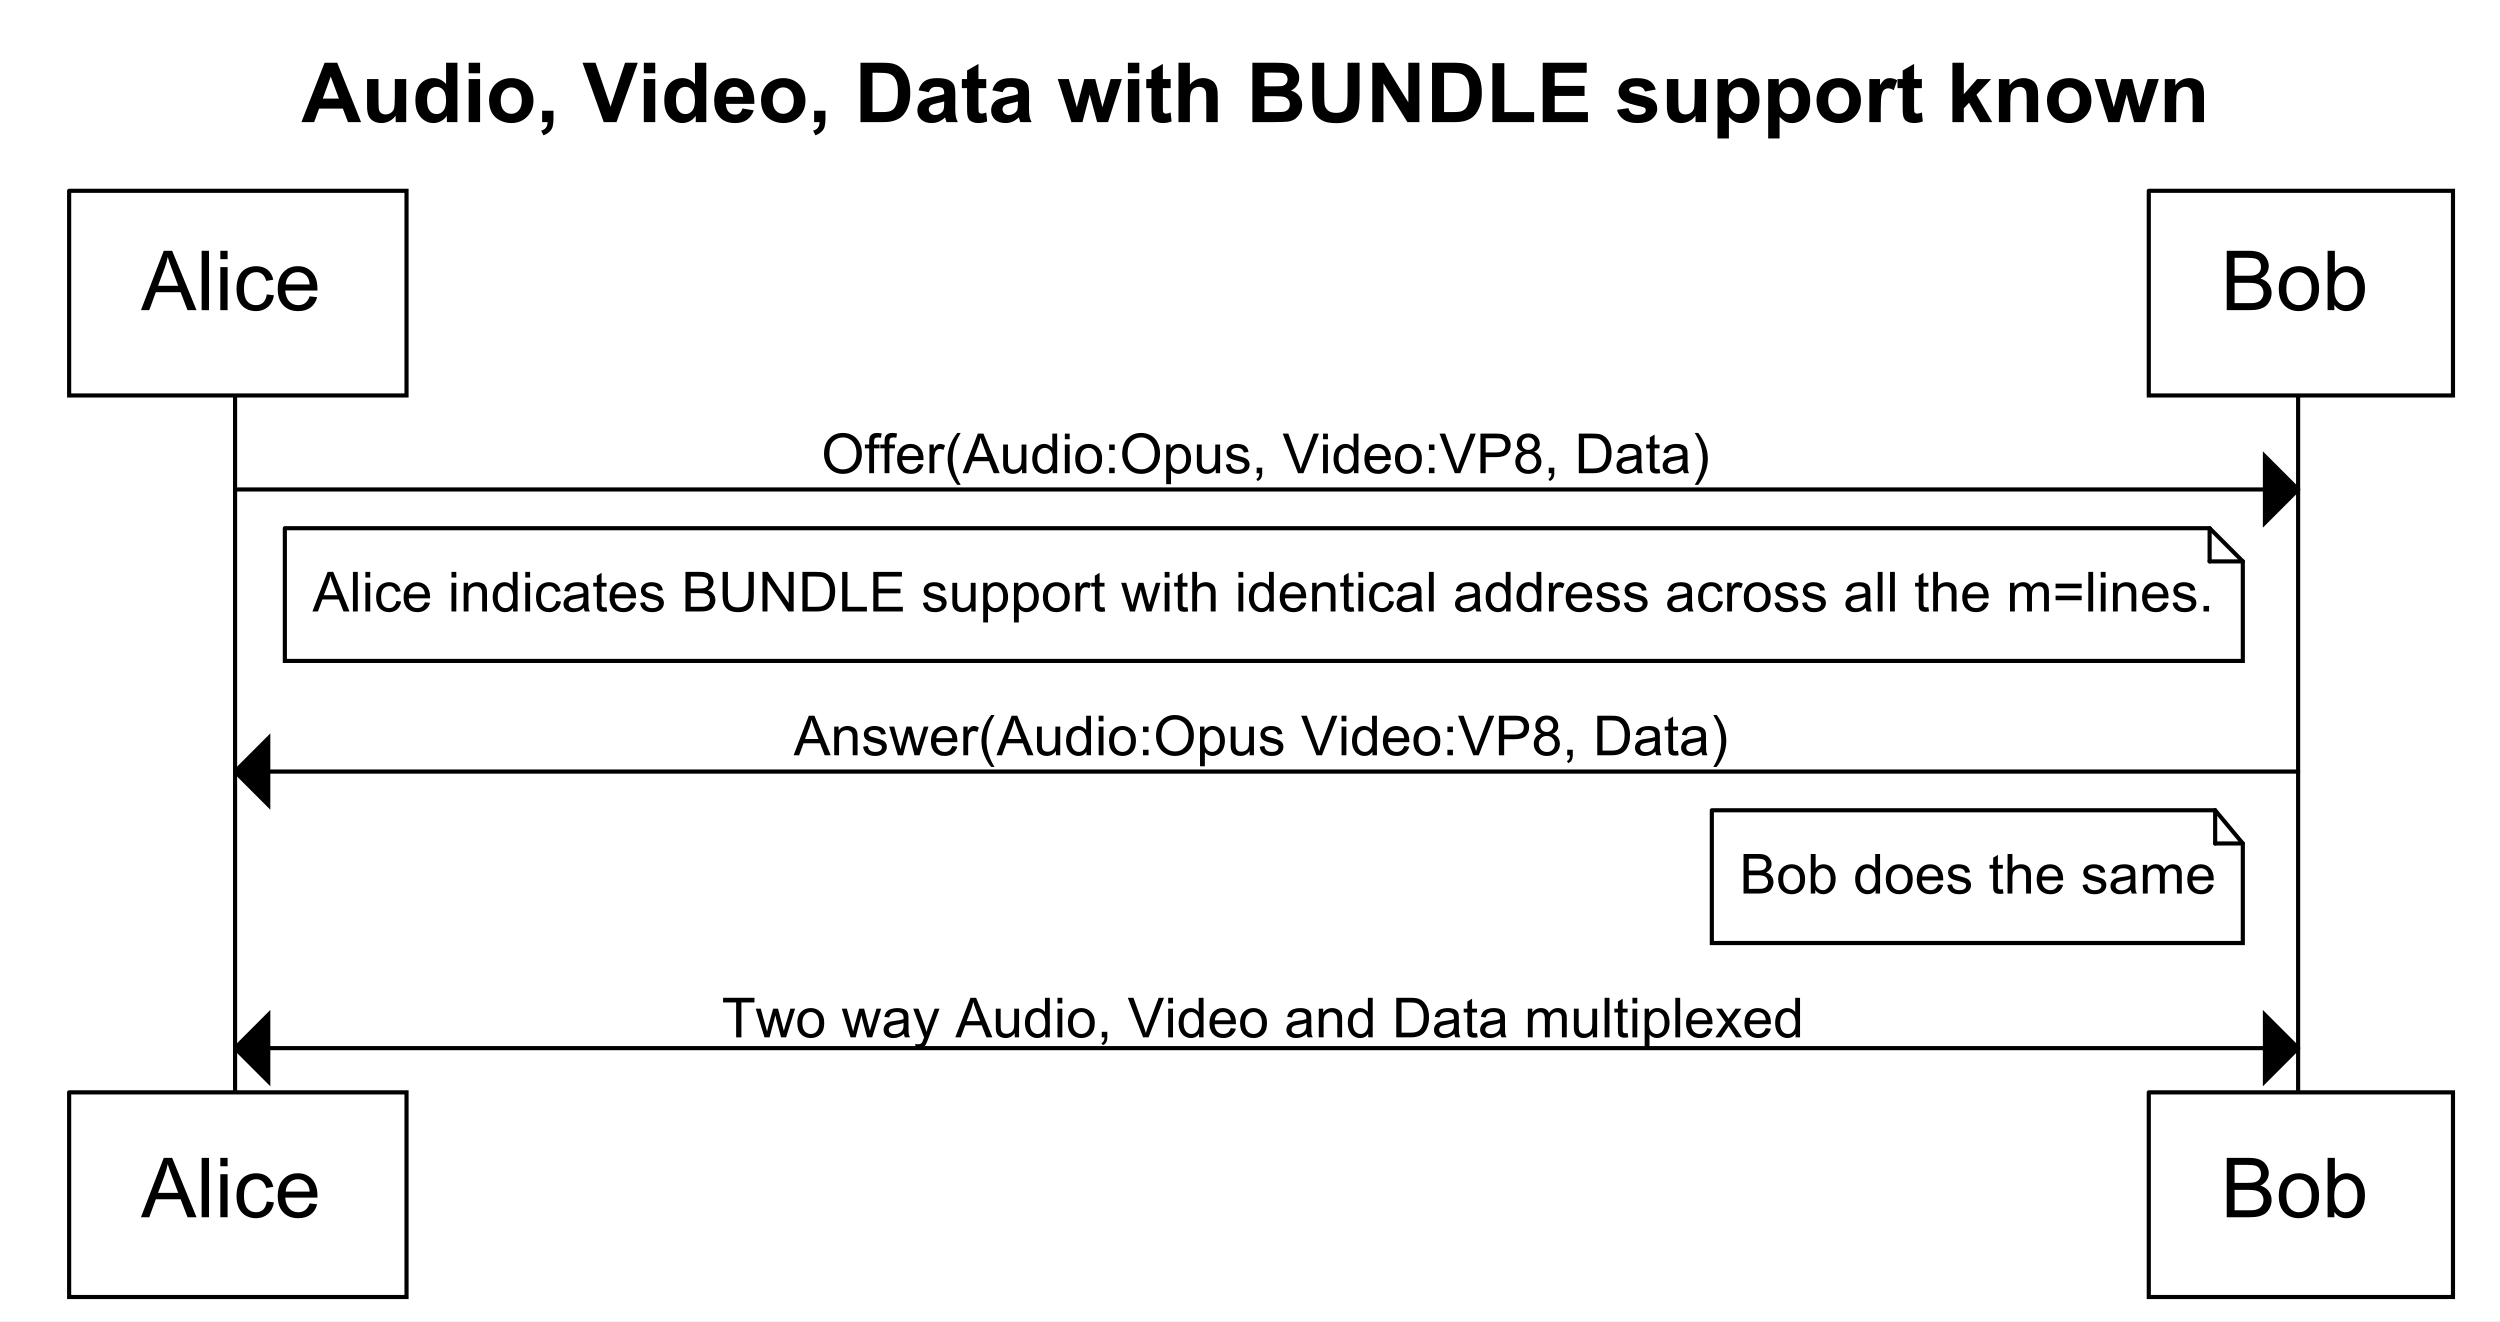<?xml version="1.0" encoding="UTF-8"?>
<svg xmlns="http://www.w3.org/2000/svg" xmlns:xlink="http://www.w3.org/1999/xlink" width="452pt" height="239pt" viewBox="0 0 452 239" version="1.1">
<rect x="0" y="0" width="452" height="239" fill="#808080" stroke="none"/>
<defs>
<g>
<symbol overflow="visible" id="glyph0-0">
<path style="stroke:none;" d="M 1.875 0 L 1.875 -9.375 L 9.375 -9.375 L 9.375 0 L 1.875 0 Z M 2.109 -0.234 L 9.141 -0.234 L 9.141 -9.141 L 2.109 -9.141 L 2.109 -0.234 Z M 2.109 -0.234 "/>
</symbol>
<symbol overflow="visible" id="glyph0-1">
<path style="stroke:none;" d="M 10.781 0 L 8.422 0 L 7.484 -2.438 L 3.188 -2.438 L 2.297 0 L 0 0 L 4.188 -10.734 L 6.469 -10.734 L 10.781 0 Z M 6.781 -4.25 L 5.297 -8.234 L 3.859 -4.25 L 6.781 -4.25 Z M 6.781 -4.25 "/>
</symbol>
<symbol overflow="visible" id="glyph0-2">
<path style="stroke:none;" d="M 6.203 0 L 6.203 -1.172 C 5.91 -0.754 5.535 -0.426 5.078 -0.188 C 4.617 0.051 4.133 0.172 3.625 0.172 C 3.094 0.172 2.617 0.055 2.203 -0.172 C 1.797 -0.398 1.496 -0.723 1.312 -1.141 C 1.125 -1.555 1.031 -2.129 1.031 -2.859 L 1.031 -7.781 L 3.094 -7.781 L 3.094 -4.203 C 3.094 -3.109 3.129 -2.434 3.203 -2.188 C 3.273 -1.945 3.41 -1.754 3.609 -1.609 C 3.816 -1.461 4.07 -1.391 4.375 -1.391 C 4.727 -1.391 5.047 -1.484 5.328 -1.672 C 5.605 -1.867 5.797 -2.109 5.891 -2.391 C 5.992 -2.68 6.047 -3.383 6.047 -4.5 L 6.047 -7.781 L 8.109 -7.781 L 8.109 0 L 6.203 0 Z M 6.203 0 "/>
</symbol>
<symbol overflow="visible" id="glyph0-3">
<path style="stroke:none;" d="M 8.203 0 L 6.297 0 L 6.297 -1.141 C 5.984 -0.691 5.605 -0.355 5.172 -0.141 C 4.742 0.066 4.309 0.172 3.875 0.172 C 2.977 0.172 2.207 -0.188 1.562 -0.906 C 0.926 -1.621 0.609 -2.629 0.609 -3.922 C 0.609 -5.23 0.914 -6.234 1.531 -6.922 C 2.152 -7.605 2.941 -7.953 3.891 -7.953 C 4.762 -7.953 5.52 -7.59 6.156 -6.875 L 6.156 -10.734 L 8.203 -10.734 L 8.203 0 Z M 2.719 -4.062 C 2.719 -3.227 2.832 -2.621 3.062 -2.25 C 3.395 -1.719 3.859 -1.453 4.453 -1.453 C 4.918 -1.453 5.32 -1.648 5.656 -2.047 C 5.988 -2.449 6.156 -3.055 6.156 -3.859 C 6.156 -4.754 5.992 -5.395 5.672 -5.781 C 5.348 -6.176 4.934 -6.375 4.438 -6.375 C 3.945 -6.375 3.535 -6.18 3.203 -5.797 C 2.879 -5.41 2.719 -4.832 2.719 -4.062 Z M 2.719 -4.062 "/>
</symbol>
<symbol overflow="visible" id="glyph0-4">
<path style="stroke:none;" d="M 1.078 -8.828 L 1.078 -10.734 L 3.141 -10.734 L 3.141 -8.828 L 1.078 -8.828 Z M 1.078 0 L 1.078 -7.781 L 3.141 -7.781 L 3.141 0 L 1.078 0 Z M 1.078 0 "/>
</symbol>
<symbol overflow="visible" id="glyph0-5">
<path style="stroke:none;" d="M 0.594 -4 C 0.594 -4.684 0.758 -5.348 1.094 -5.984 C 1.434 -6.617 1.914 -7.102 2.531 -7.438 C 3.152 -7.777 3.848 -7.953 4.609 -7.953 C 5.785 -7.953 6.75 -7.566 7.5 -6.797 C 8.246 -6.035 8.625 -5.07 8.625 -3.906 C 8.625 -2.727 8.242 -1.754 7.484 -0.984 C 6.723 -0.211 5.77 0.172 4.625 0.172 C 3.906 0.172 3.223 0.008 2.578 -0.312 C 1.93 -0.633 1.434 -1.102 1.094 -1.719 C 0.758 -2.34 0.594 -3.102 0.594 -4 Z M 2.703 -3.891 C 2.703 -3.117 2.883 -2.523 3.25 -2.109 C 3.621 -1.703 4.078 -1.5 4.609 -1.5 C 5.148 -1.5 5.602 -1.703 5.969 -2.109 C 6.332 -2.523 6.516 -3.125 6.516 -3.906 C 6.516 -4.664 6.332 -5.25 5.969 -5.656 C 5.602 -6.07 5.148 -6.281 4.609 -6.281 C 4.078 -6.281 3.621 -6.07 3.25 -5.656 C 2.883 -5.25 2.703 -4.66 2.703 -3.891 Z M 2.703 -3.891 "/>
</symbol>
<symbol overflow="visible" id="glyph0-6">
<path style="stroke:none;" d="M 1.031 -2.062 L 3.078 -2.062 L 3.078 -0.594 C 3.078 0.008 3.023 0.484 2.922 0.828 C 2.828 1.168 2.633 1.477 2.344 1.75 C 2.062 2.02 1.699 2.234 1.266 2.391 L 0.859 1.547 C 1.273 1.41 1.566 1.223 1.734 0.984 C 1.91 0.742 2.004 0.414 2.016 0 L 1.031 0 L 1.031 -2.062 Z M 1.031 -2.062 "/>
</symbol>
<symbol overflow="visible" id="glyph0-7">
<path style="stroke:none;" d=""/>
</symbol>
<symbol overflow="visible" id="glyph0-8">
<path style="stroke:none;" d="M 3.828 0 L 0 -10.734 L 2.344 -10.734 L 5.062 -2.797 L 7.688 -10.734 L 9.984 -10.734 L 6.141 0 L 3.828 0 Z M 3.828 0 "/>
</symbol>
<symbol overflow="visible" id="glyph0-9">
<path style="stroke:none;" d="M 5.578 -2.469 L 7.625 -2.125 C 7.363 -1.375 6.945 -0.801 6.375 -0.406 C 5.812 -0.02 5.102 0.172 4.25 0.172 C 2.895 0.172 1.895 -0.27 1.25 -1.156 C 0.727 -1.863 0.469 -2.754 0.469 -3.828 C 0.469 -5.117 0.805 -6.129 1.484 -6.859 C 2.16 -7.586 3.016 -7.953 4.047 -7.953 C 5.199 -7.953 6.113 -7.566 6.781 -6.797 C 7.445 -6.035 7.762 -4.867 7.734 -3.297 L 2.578 -3.297 C 2.598 -2.68 2.766 -2.199 3.078 -1.859 C 3.398 -1.523 3.797 -1.359 4.266 -1.359 C 4.586 -1.359 4.859 -1.445 5.078 -1.625 C 5.293 -1.801 5.461 -2.082 5.578 -2.469 Z M 5.703 -4.562 C 5.68 -5.152 5.523 -5.602 5.234 -5.906 C 4.941 -6.215 4.586 -6.375 4.172 -6.375 C 3.723 -6.375 3.348 -6.211 3.047 -5.891 C 2.754 -5.555 2.613 -5.113 2.625 -4.562 L 5.703 -4.562 Z M 5.703 -4.562 "/>
</symbol>
<symbol overflow="visible" id="glyph0-10">
<path style="stroke:none;" d="M 1.078 -10.734 L 5.047 -10.734 C 5.941 -10.734 6.625 -10.664 7.094 -10.531 C 7.715 -10.344 8.254 -10.008 8.703 -9.531 C 9.148 -9.062 9.488 -8.48 9.719 -7.797 C 9.957 -7.117 10.078 -6.273 10.078 -5.266 C 10.078 -4.379 9.965 -3.617 9.75 -2.984 C 9.488 -2.203 9.105 -1.566 8.609 -1.078 C 8.234 -0.711 7.723 -0.43 7.078 -0.234 C 6.598 -0.078 5.957 0 5.156 0 L 1.078 0 L 1.078 -10.734 Z M 3.25 -8.922 L 3.25 -1.812 L 4.875 -1.812 C 5.477 -1.812 5.914 -1.844 6.188 -1.906 C 6.527 -1.996 6.816 -2.148 7.047 -2.359 C 7.285 -2.566 7.477 -2.91 7.625 -3.391 C 7.77 -3.867 7.844 -4.523 7.844 -5.359 C 7.844 -6.191 7.77 -6.828 7.625 -7.266 C 7.477 -7.711 7.27 -8.062 7 -8.312 C 6.738 -8.559 6.402 -8.727 6 -8.812 C 5.695 -8.883 5.102 -8.922 4.219 -8.922 L 3.25 -8.922 Z M 3.25 -8.922 "/>
</symbol>
<symbol overflow="visible" id="glyph0-11">
<path style="stroke:none;" d="M 2.609 -5.406 L 0.75 -5.75 C 0.957 -6.496 1.316 -7.051 1.828 -7.406 C 2.336 -7.77 3.098 -7.953 4.109 -7.953 C 5.035 -7.953 5.723 -7.84 6.172 -7.625 C 6.617 -7.406 6.93 -7.129 7.109 -6.797 C 7.293 -6.461 7.391 -5.848 7.391 -4.953 L 7.375 -2.562 C 7.375 -1.875 7.406 -1.367 7.469 -1.047 C 7.527 -0.723 7.656 -0.371 7.844 0 L 5.797 0 C 5.742 -0.133 5.68 -0.336 5.609 -0.609 C 5.566 -0.73 5.539 -0.812 5.531 -0.844 C 5.176 -0.508 4.793 -0.254 4.391 -0.078 C 3.992 0.086 3.57 0.172 3.125 0.172 C 2.32 0.172 1.684 -0.039 1.219 -0.469 C 0.758 -0.902 0.531 -1.457 0.531 -2.125 C 0.531 -2.559 0.633 -2.953 0.844 -3.297 C 1.059 -3.637 1.359 -3.898 1.734 -4.078 C 2.105 -4.262 2.656 -4.43 3.375 -4.578 C 4.332 -4.754 5 -4.922 5.375 -5.078 L 5.375 -5.281 C 5.375 -5.676 5.273 -5.957 5.078 -6.125 C 4.879 -6.289 4.508 -6.375 3.969 -6.375 C 3.602 -6.375 3.316 -6.301 3.109 -6.156 C 2.91 -6.02 2.742 -5.77 2.609 -5.406 Z M 5.375 -3.734 C 5.102 -3.648 4.68 -3.543 4.109 -3.422 C 3.547 -3.297 3.176 -3.176 3 -3.062 C 2.727 -2.875 2.594 -2.633 2.594 -2.344 C 2.594 -2.051 2.695 -1.801 2.906 -1.594 C 3.121 -1.383 3.398 -1.281 3.734 -1.281 C 4.105 -1.281 4.461 -1.398 4.797 -1.641 C 5.043 -1.824 5.207 -2.055 5.281 -2.328 C 5.34 -2.492 5.375 -2.828 5.375 -3.328 L 5.375 -3.734 Z M 5.375 -3.734 "/>
</symbol>
<symbol overflow="visible" id="glyph0-12">
<path style="stroke:none;" d="M 4.641 -7.781 L 4.641 -6.141 L 3.234 -6.141 L 3.234 -3 C 3.234 -2.363 3.242 -1.992 3.266 -1.891 C 3.293 -1.785 3.359 -1.695 3.453 -1.625 C 3.555 -1.562 3.676 -1.531 3.812 -1.531 C 3.996 -1.531 4.273 -1.598 4.641 -1.734 L 4.812 -0.125 C 4.332 0.07 3.789 0.172 3.188 0.172 C 2.812 0.172 2.473 0.105 2.172 -0.016 C 1.879 -0.137 1.66 -0.301 1.516 -0.5 C 1.379 -0.695 1.285 -0.961 1.234 -1.297 C 1.191 -1.535 1.172 -2.02 1.172 -2.75 L 1.172 -6.141 L 0.234 -6.141 L 0.234 -7.781 L 1.172 -7.781 L 1.172 -9.328 L 3.234 -10.531 L 3.234 -7.781 L 4.641 -7.781 Z M 4.641 -7.781 "/>
</symbol>
<symbol overflow="visible" id="glyph0-13">
<path style="stroke:none;" d="M 2.531 0 L 0.062 -7.781 L 2.062 -7.781 L 3.516 -2.688 L 4.859 -7.781 L 6.844 -7.781 L 8.141 -2.688 L 9.625 -7.781 L 11.656 -7.781 L 9.156 0 L 7.188 0 L 5.844 -5 L 4.531 0 L 2.531 0 Z M 2.531 0 "/>
</symbol>
<symbol overflow="visible" id="glyph0-14">
<path style="stroke:none;" d="M 3.125 -10.734 L 3.125 -6.797 C 3.789 -7.566 4.586 -7.953 5.516 -7.953 C 5.98 -7.953 6.406 -7.863 6.781 -7.688 C 7.164 -7.508 7.453 -7.285 7.641 -7.016 C 7.836 -6.742 7.973 -6.441 8.047 -6.109 C 8.117 -5.773 8.156 -5.258 8.156 -4.562 L 8.156 0 L 6.094 0 L 6.094 -4.109 C 6.094 -4.918 6.051 -5.438 5.969 -5.656 C 5.895 -5.871 5.758 -6.047 5.562 -6.172 C 5.363 -6.305 5.113 -6.375 4.812 -6.375 C 4.477 -6.375 4.176 -6.289 3.906 -6.125 C 3.633 -5.957 3.434 -5.707 3.312 -5.375 C 3.188 -5.039 3.125 -4.543 3.125 -3.891 L 3.125 0 L 1.062 0 L 1.062 -10.734 L 3.125 -10.734 Z M 3.125 -10.734 "/>
</symbol>
<symbol overflow="visible" id="glyph0-15">
<path style="stroke:none;" d="M 1.094 -10.734 L 5.391 -10.734 C 6.242 -10.734 6.879 -10.695 7.297 -10.625 C 7.711 -10.562 8.082 -10.414 8.406 -10.188 C 8.738 -9.957 9.016 -9.652 9.234 -9.281 C 9.449 -8.914 9.562 -8.496 9.562 -8.031 C 9.562 -7.531 9.426 -7.066 9.156 -6.641 C 8.883 -6.223 8.52 -5.91 8.062 -5.703 C 8.707 -5.516 9.207 -5.191 9.562 -4.734 C 9.914 -4.273 10.094 -3.73 10.094 -3.109 C 10.094 -2.617 9.977 -2.145 9.75 -1.688 C 9.52 -1.227 9.207 -0.855 8.812 -0.578 C 8.426 -0.305 7.945 -0.137 7.375 -0.078 C 7.008 -0.035 6.133 -0.008 4.75 0 L 1.094 0 L 1.094 -10.734 Z M 3.266 -8.953 L 3.266 -6.469 L 4.688 -6.469 C 5.527 -6.469 6.055 -6.477 6.266 -6.5 C 6.629 -6.539 6.914 -6.664 7.125 -6.875 C 7.34 -7.09 7.453 -7.379 7.453 -7.734 C 7.453 -8.055 7.355 -8.32 7.172 -8.531 C 6.992 -8.738 6.723 -8.863 6.359 -8.906 C 6.148 -8.934 5.535 -8.953 4.516 -8.953 L 3.266 -8.953 Z M 3.266 -4.688 L 3.266 -1.812 L 5.281 -1.812 C 6.059 -1.812 6.555 -1.832 6.766 -1.875 C 7.086 -1.934 7.348 -2.078 7.547 -2.297 C 7.754 -2.523 7.859 -2.832 7.859 -3.219 C 7.859 -3.539 7.777 -3.812 7.625 -4.031 C 7.469 -4.258 7.238 -4.426 6.938 -4.531 C 6.645 -4.633 6.004 -4.688 5.016 -4.688 L 3.266 -4.688 Z M 3.266 -4.688 "/>
</symbol>
<symbol overflow="visible" id="glyph0-16">
<path style="stroke:none;" d="M 1.078 -10.734 L 3.25 -10.734 L 3.25 -4.922 C 3.25 -3.992 3.273 -3.395 3.328 -3.125 C 3.418 -2.688 3.641 -2.332 3.984 -2.062 C 4.336 -1.801 4.816 -1.672 5.422 -1.672 C 6.035 -1.672 6.5 -1.797 6.812 -2.047 C 7.121 -2.293 7.312 -2.602 7.375 -2.969 C 7.434 -3.332 7.469 -3.941 7.469 -4.797 L 7.469 -10.734 L 9.641 -10.734 L 9.641 -5.094 C 9.641 -3.812 9.574 -2.898 9.453 -2.359 C 9.336 -1.828 9.121 -1.379 8.812 -1.016 C 8.5 -0.648 8.074 -0.355 7.547 -0.141 C 7.023 0.074 6.336 0.188 5.484 0.188 C 4.461 0.188 3.684 0.066 3.156 -0.172 C 2.625 -0.41 2.199 -0.719 1.891 -1.094 C 1.586 -1.465 1.387 -1.863 1.297 -2.281 C 1.148 -2.895 1.078 -3.805 1.078 -5.016 L 1.078 -10.734 Z M 1.078 -10.734 "/>
</symbol>
<symbol overflow="visible" id="glyph0-17">
<path style="stroke:none;" d="M 1.109 0 L 1.109 -10.734 L 3.219 -10.734 L 7.625 -3.562 L 7.625 -10.734 L 9.625 -10.734 L 9.625 0 L 7.453 0 L 3.125 -7 L 3.125 0 L 1.109 0 Z M 1.109 0 "/>
</symbol>
<symbol overflow="visible" id="glyph0-18">
<path style="stroke:none;" d="M 1.156 0 L 1.156 -10.656 L 3.312 -10.656 L 3.312 -1.812 L 8.703 -1.812 L 8.703 0 L 1.156 0 Z M 1.156 0 "/>
</symbol>
<symbol overflow="visible" id="glyph0-19">
<path style="stroke:none;" d="M 1.094 0 L 1.094 -10.734 L 9.047 -10.734 L 9.047 -8.922 L 3.266 -8.922 L 3.266 -6.547 L 8.656 -6.547 L 8.656 -4.734 L 3.266 -4.734 L 3.266 -1.812 L 9.266 -1.812 L 9.266 0 L 1.094 0 Z M 1.094 0 "/>
</symbol>
<symbol overflow="visible" id="glyph0-20">
<path style="stroke:none;" d="M 0.359 -2.219 L 2.422 -2.531 C 2.504 -2.133 2.68 -1.832 2.953 -1.625 C 3.223 -1.414 3.598 -1.312 4.078 -1.312 C 4.605 -1.312 5.008 -1.41 5.281 -1.609 C 5.457 -1.742 5.547 -1.926 5.547 -2.156 C 5.547 -2.309 5.496 -2.441 5.406 -2.547 C 5.301 -2.637 5.07 -2.727 4.719 -2.812 C 3.062 -3.176 2.008 -3.508 1.562 -3.812 C 0.945 -4.238 0.641 -4.82 0.641 -5.562 C 0.641 -6.238 0.906 -6.805 1.438 -7.266 C 1.965 -7.723 2.789 -7.953 3.906 -7.953 C 4.977 -7.953 5.77 -7.777 6.281 -7.438 C 6.801 -7.094 7.16 -6.574 7.359 -5.891 L 5.406 -5.531 C 5.32 -5.832 5.164 -6.062 4.938 -6.219 C 4.707 -6.383 4.379 -6.469 3.953 -6.469 C 3.41 -6.469 3.02 -6.395 2.781 -6.25 C 2.625 -6.145 2.547 -6.004 2.547 -5.828 C 2.547 -5.68 2.613 -5.555 2.75 -5.453 C 2.934 -5.316 3.578 -5.121 4.672 -4.875 C 5.773 -4.625 6.539 -4.32 6.969 -3.969 C 7.402 -3.594 7.625 -3.082 7.625 -2.438 C 7.625 -1.719 7.32 -1.102 6.719 -0.594 C 6.125 -0.082 5.242 0.172 4.078 0.172 C 3.016 0.172 2.176 -0.039 1.562 -0.469 C 0.945 -0.895 0.543 -1.477 0.359 -2.219 Z M 0.359 -2.219 "/>
</symbol>
<symbol overflow="visible" id="glyph0-21">
<path style="stroke:none;" d="M 1.016 -7.781 L 2.938 -7.781 L 2.938 -6.641 C 3.184 -7.023 3.52 -7.336 3.938 -7.578 C 4.363 -7.824 4.836 -7.953 5.359 -7.953 C 6.262 -7.953 7.031 -7.598 7.656 -6.891 C 8.289 -6.18 8.609 -5.195 8.609 -3.938 C 8.609 -2.633 8.289 -1.621 7.656 -0.906 C 7.02 -0.188 6.246 0.172 5.344 0.172 C 4.914 0.172 4.523 0.086 4.172 -0.078 C 3.828 -0.254 3.461 -0.547 3.078 -0.953 L 3.078 2.953 L 1.016 2.953 L 1.016 -7.781 Z M 3.047 -4.016 C 3.047 -3.141 3.219 -2.492 3.562 -2.078 C 3.914 -1.66 4.344 -1.453 4.844 -1.453 C 5.32 -1.453 5.719 -1.645 6.031 -2.031 C 6.352 -2.414 6.516 -3.047 6.516 -3.922 C 6.516 -4.73 6.348 -5.336 6.016 -5.734 C 5.691 -6.129 5.289 -6.328 4.812 -6.328 C 4.301 -6.328 3.879 -6.129 3.547 -5.734 C 3.211 -5.348 3.047 -4.773 3.047 -4.016 Z M 3.047 -4.016 "/>
</symbol>
<symbol overflow="visible" id="glyph0-22">
<path style="stroke:none;" d="M 3.047 0 L 0.984 0 L 0.984 -7.781 L 2.906 -7.781 L 2.906 -6.672 C 3.227 -7.191 3.52 -7.535 3.781 -7.703 C 4.039 -7.867 4.336 -7.953 4.672 -7.953 C 5.137 -7.953 5.594 -7.82 6.031 -7.562 L 5.391 -5.766 C 5.047 -5.992 4.723 -6.109 4.422 -6.109 C 4.129 -6.109 3.883 -6.023 3.688 -5.859 C 3.488 -5.703 3.332 -5.414 3.219 -5 C 3.102 -4.594 3.047 -3.727 3.047 -2.406 L 3.047 0 Z M 3.047 0 "/>
</symbol>
<symbol overflow="visible" id="glyph0-23">
<path style="stroke:none;" d="M 1 0 L 1 -10.734 L 3.062 -10.734 L 3.062 -5.047 L 5.469 -7.781 L 8 -7.781 L 5.344 -4.938 L 8.203 0 L 5.984 0 L 4.016 -3.5 L 3.062 -2.484 L 3.062 0 L 1 0 Z M 1 0 "/>
</symbol>
<symbol overflow="visible" id="glyph0-24">
<path style="stroke:none;" d="M 8.156 0 L 6.094 0 L 6.094 -3.969 C 6.094 -4.809 6.043 -5.352 5.953 -5.594 C 5.867 -5.84 5.727 -6.035 5.531 -6.172 C 5.332 -6.305 5.09 -6.375 4.812 -6.375 C 4.457 -6.375 4.137 -6.273 3.859 -6.078 C 3.578 -5.891 3.383 -5.633 3.281 -5.312 C 3.176 -4.988 3.125 -4.387 3.125 -3.516 L 3.125 0 L 1.062 0 L 1.062 -7.781 L 2.969 -7.781 L 2.969 -6.641 C 3.645 -7.512 4.5 -7.953 5.531 -7.953 C 5.988 -7.953 6.406 -7.867 6.781 -7.703 C 7.152 -7.547 7.438 -7.336 7.625 -7.078 C 7.82 -6.828 7.957 -6.539 8.031 -6.219 C 8.113 -5.895 8.156 -5.43 8.156 -4.828 L 8.156 0 Z M 8.156 0 "/>
</symbol>
<symbol overflow="visible" id="glyph1-0">
<path style="stroke:none;" d="M 1.875 0 L 1.875 -9.375 L 9.375 -9.375 L 9.375 0 L 1.875 0 Z M 2.109 -0.234 L 9.141 -0.234 L 9.141 -9.141 L 2.109 -9.141 L 2.109 -0.234 Z M 2.109 -0.234 "/>
</symbol>
<symbol overflow="visible" id="glyph1-1">
<path style="stroke:none;" d="M -0.016 0 L 4.109 -10.734 L 5.625 -10.734 L 10.031 0 L 8.406 0 L 7.156 -3.25 L 2.672 -3.25 L 1.484 0 L -0.016 0 Z M 3.078 -4.406 L 6.719 -4.406 L 5.594 -7.391 C 5.25 -8.285 4.992 -9.023 4.828 -9.609 C 4.691 -8.922 4.496 -8.238 4.25 -7.562 L 3.078 -4.406 Z M 3.078 -4.406 "/>
</symbol>
<symbol overflow="visible" id="glyph1-2">
<path style="stroke:none;" d="M 0.953 0 L 0.953 -10.734 L 2.281 -10.734 L 2.281 0 L 0.953 0 Z M 0.953 0 "/>
</symbol>
<symbol overflow="visible" id="glyph1-3">
<path style="stroke:none;" d="M 1 -9.219 L 1 -10.734 L 2.312 -10.734 L 2.312 -9.219 L 1 -9.219 Z M 1 0 L 1 -7.781 L 2.312 -7.781 L 2.312 0 L 1 0 Z M 1 0 "/>
</symbol>
<symbol overflow="visible" id="glyph1-4">
<path style="stroke:none;" d="M 6.062 -2.844 L 7.359 -2.688 C 7.223 -1.789 6.855 -1.086 6.266 -0.578 C 5.68 -0.078 4.965 0.172 4.125 0.172 C 3.062 0.172 2.207 -0.172 1.562 -0.859 C 0.914 -1.555 0.594 -2.555 0.594 -3.859 C 0.594 -4.699 0.727 -5.438 1 -6.062 C 1.277 -6.695 1.703 -7.172 2.266 -7.484 C 2.836 -7.793 3.457 -7.953 4.125 -7.953 C 4.965 -7.953 5.66 -7.738 6.203 -7.312 C 6.742 -6.883 7.086 -6.277 7.234 -5.5 L 5.953 -5.297 C 5.828 -5.816 5.605 -6.207 5.297 -6.469 C 4.992 -6.738 4.621 -6.875 4.188 -6.875 C 3.52 -6.875 2.977 -6.633 2.562 -6.156 C 2.145 -5.676 1.938 -4.918 1.938 -3.891 C 1.938 -2.848 2.133 -2.086 2.531 -1.609 C 2.934 -1.141 3.461 -0.906 4.109 -0.906 C 4.629 -0.906 5.062 -1.062 5.406 -1.375 C 5.746 -1.695 5.969 -2.188 6.062 -2.844 Z M 6.062 -2.844 "/>
</symbol>
<symbol overflow="visible" id="glyph1-5">
<path style="stroke:none;" d="M 6.312 -2.5 L 7.672 -2.344 C 7.461 -1.539 7.066 -0.918 6.484 -0.484 C 5.898 -0.047 5.152 0.172 4.25 0.172 C 3.113 0.172 2.211 -0.176 1.547 -0.875 C 0.879 -1.57 0.547 -2.555 0.547 -3.828 C 0.547 -5.129 0.883 -6.141 1.562 -6.859 C 2.238 -7.586 3.113 -7.953 4.188 -7.953 C 5.227 -7.953 6.078 -7.598 6.734 -6.891 C 7.387 -6.18 7.719 -5.184 7.719 -3.906 C 7.719 -3.82 7.719 -3.699 7.719 -3.547 L 1.906 -3.547 C 1.957 -2.691 2.195 -2.035 2.625 -1.578 C 3.059 -1.129 3.609 -0.906 4.266 -0.906 C 4.742 -0.906 5.156 -1.031 5.5 -1.281 C 5.84 -1.539 6.113 -1.945 6.312 -2.5 Z M 1.984 -4.641 L 6.328 -4.641 C 6.266 -5.293 6.098 -5.785 5.828 -6.109 C 5.41 -6.617 4.867 -6.875 4.203 -6.875 C 3.586 -6.875 3.07 -6.668 2.656 -6.266 C 2.25 -5.859 2.023 -5.316 1.984 -4.641 Z M 1.984 -4.641 "/>
</symbol>
<symbol overflow="visible" id="glyph1-6">
<path style="stroke:none;" d=""/>
</symbol>
<symbol overflow="visible" id="glyph1-7">
<path style="stroke:none;" d="M 1.094 0 L 1.094 -10.734 L 5.125 -10.734 C 5.945 -10.734 6.602 -10.621 7.094 -10.406 C 7.59 -10.188 7.984 -9.852 8.266 -9.406 C 8.543 -8.957 8.688 -8.48 8.688 -7.984 C 8.688 -7.523 8.559 -7.09 8.312 -6.688 C 8.062 -6.289 7.684 -5.965 7.188 -5.719 C 7.832 -5.52 8.328 -5.191 8.672 -4.734 C 9.023 -4.273 9.203 -3.73 9.203 -3.109 C 9.203 -2.609 9.09 -2.137 8.875 -1.703 C 8.664 -1.273 8.402 -0.941 8.094 -0.703 C 7.781 -0.473 7.387 -0.293 6.922 -0.172 C 6.453 -0.055 5.871 0 5.188 0 L 1.094 0 Z M 2.516 -6.219 L 4.844 -6.219 C 5.465 -6.219 5.922 -6.258 6.203 -6.344 C 6.555 -6.457 6.82 -6.641 7 -6.891 C 7.184 -7.137 7.281 -7.453 7.281 -7.828 C 7.281 -8.18 7.195 -8.492 7.031 -8.766 C 6.863 -9.035 6.617 -9.219 6.297 -9.312 C 5.984 -9.414 5.441 -9.469 4.672 -9.469 L 2.516 -9.469 L 2.516 -6.219 Z M 2.516 -1.266 L 5.188 -1.266 C 5.645 -1.266 5.969 -1.281 6.156 -1.312 C 6.488 -1.371 6.766 -1.473 6.984 -1.609 C 7.199 -1.742 7.379 -1.941 7.516 -2.203 C 7.66 -2.461 7.734 -2.766 7.734 -3.109 C 7.734 -3.512 7.629 -3.863 7.422 -4.156 C 7.223 -4.445 6.941 -4.648 6.578 -4.766 C 6.211 -4.887 5.684 -4.953 5 -4.953 L 2.516 -4.953 L 2.516 -1.266 Z M 2.516 -1.266 "/>
</symbol>
<symbol overflow="visible" id="glyph1-8">
<path style="stroke:none;" d="M 0.5 -3.891 C 0.5 -5.324 0.898 -6.395 1.703 -7.094 C 2.367 -7.664 3.18 -7.953 4.141 -7.953 C 5.211 -7.953 6.086 -7.602 6.766 -6.906 C 7.441 -6.207 7.781 -5.238 7.781 -4 C 7.781 -3 7.629 -2.211 7.328 -1.641 C 7.035 -1.066 6.598 -0.617 6.016 -0.297 C 5.441 0.012 4.816 0.172 4.141 0.172 C 3.055 0.172 2.176 -0.176 1.5 -0.875 C 0.832 -1.57 0.5 -2.578 0.5 -3.891 Z M 1.859 -3.891 C 1.859 -2.891 2.07 -2.137 2.5 -1.641 C 2.934 -1.148 3.484 -0.906 4.141 -0.906 C 4.793 -0.906 5.344 -1.156 5.781 -1.656 C 6.215 -2.152 6.438 -2.914 6.438 -3.938 C 6.438 -4.895 6.215 -5.617 5.781 -6.109 C 5.344 -6.605 4.793 -6.859 4.141 -6.859 C 3.484 -6.859 2.934 -6.613 2.5 -6.125 C 2.07 -5.633 1.859 -4.887 1.859 -3.891 Z M 1.859 -3.891 "/>
</symbol>
<symbol overflow="visible" id="glyph1-9">
<path style="stroke:none;" d="M 2.203 0 L 0.984 0 L 0.984 -10.734 L 2.297 -10.734 L 2.297 -6.906 C 2.855 -7.602 3.57 -7.953 4.438 -7.953 C 4.914 -7.953 5.367 -7.852 5.797 -7.656 C 6.223 -7.469 6.57 -7.195 6.844 -6.844 C 7.121 -6.5 7.344 -6.074 7.5 -5.578 C 7.652 -5.086 7.734 -4.559 7.734 -4 C 7.734 -2.664 7.398 -1.633 6.734 -0.906 C 6.078 -0.188 5.285 0.172 4.359 0.172 C 3.441 0.172 2.723 -0.207 2.203 -0.969 L 2.203 0 Z M 2.188 -3.953 C 2.188 -3.016 2.316 -2.336 2.578 -1.922 C 2.98 -1.242 3.539 -0.906 4.25 -0.906 C 4.832 -0.906 5.332 -1.156 5.75 -1.656 C 6.164 -2.152 6.375 -2.898 6.375 -3.891 C 6.375 -4.91 6.168 -5.66 5.766 -6.141 C 5.367 -6.629 4.883 -6.875 4.312 -6.875 C 3.738 -6.875 3.238 -6.621 2.812 -6.125 C 2.395 -5.625 2.188 -4.898 2.188 -3.953 Z M 2.188 -3.953 "/>
</symbol>
<symbol overflow="visible" id="glyph2-0">
<path style="stroke:none;" d="M 1.25 0 L 1.25 -6.25 L 6.25 -6.25 L 6.25 0 L 1.25 0 Z M 1.406 -0.156 L 6.094 -0.156 L 6.094 -6.094 L 1.406 -6.094 L 1.406 -0.156 Z M 1.406 -0.156 "/>
</symbol>
<symbol overflow="visible" id="glyph2-1">
<path style="stroke:none;" d="M 0.484 -3.484 C 0.484 -4.668 0.801 -5.598 1.438 -6.266 C 2.07 -6.941 2.895 -7.281 3.906 -7.281 C 4.57 -7.281 5.172 -7.121 5.703 -6.812 C 6.23 -6.5 6.633 -6.055 6.906 -5.484 C 7.184 -4.922 7.328 -4.277 7.328 -3.562 C 7.328 -2.844 7.18 -2.195 6.891 -1.625 C 6.598 -1.051 6.18 -0.613 5.641 -0.312 C 5.109 -0.02 4.527 0.125 3.906 0.125 C 3.227 0.125 2.621 -0.035 2.094 -0.359 C 1.562 -0.691 1.16 -1.141 0.891 -1.703 C 0.617 -2.262 0.484 -2.859 0.484 -3.484 Z M 1.453 -3.469 C 1.453 -2.602 1.688 -1.918 2.156 -1.422 C 2.621 -0.93 3.207 -0.688 3.906 -0.688 C 4.613 -0.688 5.195 -0.938 5.656 -1.438 C 6.121 -1.934 6.359 -2.648 6.359 -3.578 C 6.359 -4.16 6.258 -4.664 6.062 -5.094 C 5.863 -5.527 5.57 -5.867 5.188 -6.109 C 4.812 -6.348 4.387 -6.469 3.922 -6.469 C 3.242 -6.469 2.66 -6.238 2.172 -5.781 C 1.691 -5.32 1.453 -4.551 1.453 -3.469 Z M 1.453 -3.469 "/>
</symbol>
<symbol overflow="visible" id="glyph2-2">
<path style="stroke:none;" d="M 0.875 0 L 0.875 -4.5 L 0.094 -4.5 L 0.094 -5.188 L 0.875 -5.188 L 0.875 -5.734 C 0.875 -6.086 0.906 -6.348 0.969 -6.516 C 1.051 -6.742 1.195 -6.926 1.406 -7.062 C 1.621 -7.207 1.926 -7.281 2.312 -7.281 C 2.551 -7.281 2.82 -7.246 3.125 -7.188 L 3 -6.422 C 2.812 -6.449 2.633 -6.469 2.469 -6.469 C 2.207 -6.469 2.02 -6.41 1.906 -6.297 C 1.801 -6.191 1.75 -5.98 1.75 -5.672 L 1.75 -5.188 L 2.75 -5.188 L 2.75 -4.5 L 1.75 -4.5 L 1.75 0 L 0.875 0 Z M 0.875 0 "/>
</symbol>
<symbol overflow="visible" id="glyph2-3">
<path style="stroke:none;" d="M 4.203 -1.672 L 5.125 -1.562 C 4.977 -1.031 4.707 -0.613 4.312 -0.312 C 3.926 -0.02 3.434 0.125 2.844 0.125 C 2.082 0.125 1.477 -0.109 1.031 -0.578 C 0.582 -1.043 0.359 -1.703 0.359 -2.547 C 0.359 -3.418 0.582 -4.098 1.031 -4.578 C 1.488 -5.055 2.07 -5.297 2.781 -5.297 C 3.477 -5.297 4.047 -5.059 4.484 -4.594 C 4.918 -4.125 5.141 -3.461 5.141 -2.609 C 5.141 -2.555 5.141 -2.477 5.141 -2.375 L 1.281 -2.375 C 1.309 -1.801 1.469 -1.363 1.75 -1.062 C 2.039 -0.758 2.406 -0.609 2.844 -0.609 C 3.164 -0.609 3.441 -0.691 3.672 -0.859 C 3.898 -1.023 4.078 -1.297 4.203 -1.672 Z M 1.328 -3.094 L 4.219 -3.094 C 4.176 -3.527 4.066 -3.859 3.891 -4.078 C 3.609 -4.41 3.242 -4.578 2.797 -4.578 C 2.391 -4.578 2.051 -4.441 1.781 -4.172 C 1.508 -3.898 1.355 -3.539 1.328 -3.094 Z M 1.328 -3.094 "/>
</symbol>
<symbol overflow="visible" id="glyph2-4">
<path style="stroke:none;" d="M 0.656 0 L 0.656 -5.188 L 1.438 -5.188 L 1.438 -4.406 C 1.645 -4.77 1.832 -5.008 2 -5.125 C 2.164 -5.238 2.352 -5.297 2.562 -5.297 C 2.863 -5.297 3.164 -5.199 3.469 -5.016 L 3.172 -4.203 C 2.953 -4.324 2.73 -4.391 2.516 -4.391 C 2.328 -4.391 2.152 -4.332 2 -4.219 C 1.844 -4.102 1.73 -3.941 1.672 -3.734 C 1.578 -3.422 1.531 -3.082 1.531 -2.719 L 1.531 0 L 0.656 0 Z M 0.656 0 "/>
</symbol>
<symbol overflow="visible" id="glyph2-5">
<path style="stroke:none;" d="M 2.344 2.109 C 1.852 1.492 1.441 0.773 1.109 -0.047 C 0.773 -0.867 0.609 -1.719 0.609 -2.594 C 0.609 -3.363 0.734 -4.102 0.984 -4.812 C 1.273 -5.645 1.727 -6.469 2.344 -7.281 L 2.969 -7.281 C 2.57 -6.602 2.309 -6.117 2.188 -5.828 C 1.988 -5.379 1.832 -4.91 1.719 -4.422 C 1.582 -3.816 1.516 -3.207 1.516 -2.594 C 1.516 -1.02 2 0.547 2.969 2.109 L 2.344 2.109 Z M 2.344 2.109 "/>
</symbol>
<symbol overflow="visible" id="glyph2-6">
<path style="stroke:none;" d="M -0.016 0 L 2.734 -7.156 L 3.75 -7.156 L 6.688 0 L 5.609 0 L 4.766 -2.172 L 1.781 -2.172 L 0.984 0 L -0.016 0 Z M 2.047 -2.938 L 4.484 -2.938 L 3.734 -4.922 C 3.504 -5.523 3.332 -6.02 3.219 -6.406 C 3.133 -5.945 3.008 -5.492 2.844 -5.047 L 2.047 -2.938 Z M 2.047 -2.938 "/>
</symbol>
<symbol overflow="visible" id="glyph2-7">
<path style="stroke:none;" d="M 4.062 0 L 4.062 -0.766 C 3.656 -0.172 3.102 0.125 2.406 0.125 C 2.102 0.125 1.816 0.066 1.547 -0.047 C 1.285 -0.168 1.086 -0.32 0.953 -0.5 C 0.828 -0.676 0.738 -0.895 0.688 -1.156 C 0.656 -1.32 0.641 -1.594 0.641 -1.969 L 0.641 -5.188 L 1.516 -5.188 L 1.516 -2.312 C 1.516 -1.852 1.535 -1.539 1.578 -1.375 C 1.629 -1.145 1.742 -0.961 1.922 -0.828 C 2.098 -0.703 2.32 -0.641 2.594 -0.641 C 2.852 -0.641 3.098 -0.707 3.328 -0.844 C 3.555 -0.977 3.719 -1.16 3.812 -1.391 C 3.914 -1.629 3.969 -1.969 3.969 -2.406 L 3.969 -5.188 L 4.844 -5.188 L 4.844 0 L 4.062 0 Z M 4.062 0 "/>
</symbol>
<symbol overflow="visible" id="glyph2-8">
<path style="stroke:none;" d="M 4.031 0 L 4.031 -0.656 C 3.695 -0.133 3.211 0.125 2.578 0.125 C 2.16 0.125 1.773 0.008 1.422 -0.219 C 1.078 -0.445 0.809 -0.766 0.625 -1.172 C 0.438 -1.586 0.344 -2.062 0.344 -2.594 C 0.344 -3.102 0.426 -3.566 0.594 -3.984 C 0.77 -4.41 1.031 -4.734 1.375 -4.953 C 1.715 -5.18 2.102 -5.297 2.531 -5.297 C 2.84 -5.297 3.117 -5.227 3.359 -5.094 C 3.605 -4.969 3.812 -4.801 3.969 -4.594 L 3.969 -7.156 L 4.844 -7.156 L 4.844 0 L 4.031 0 Z M 1.25 -2.594 C 1.25 -1.926 1.383 -1.426 1.656 -1.094 C 1.934 -0.77 2.27 -0.609 2.656 -0.609 C 3.039 -0.609 3.363 -0.766 3.625 -1.078 C 3.895 -1.387 4.031 -1.867 4.031 -2.516 C 4.031 -3.223 3.895 -3.742 3.625 -4.078 C 3.352 -4.41 3.02 -4.578 2.625 -4.578 C 2.227 -4.578 1.898 -4.414 1.641 -4.094 C 1.379 -3.781 1.25 -3.277 1.25 -2.594 Z M 1.25 -2.594 "/>
</symbol>
<symbol overflow="visible" id="glyph2-9">
<path style="stroke:none;" d="M 0.672 -6.141 L 0.672 -7.156 L 1.547 -7.156 L 1.547 -6.141 L 0.672 -6.141 Z M 0.672 0 L 0.672 -5.188 L 1.547 -5.188 L 1.547 0 L 0.672 0 Z M 0.672 0 "/>
</symbol>
<symbol overflow="visible" id="glyph2-10">
<path style="stroke:none;" d="M 0.328 -2.594 C 0.328 -3.551 0.598 -4.266 1.141 -4.734 C 1.574 -5.105 2.117 -5.297 2.766 -5.297 C 3.473 -5.297 4.051 -5.059 4.5 -4.594 C 4.957 -4.133 5.188 -3.492 5.188 -2.672 C 5.188 -2.004 5.086 -1.477 4.891 -1.094 C 4.691 -0.707 4.398 -0.402 4.016 -0.188 C 3.629 0.02 3.211 0.125 2.766 0.125 C 2.035 0.125 1.445 -0.109 1 -0.578 C 0.551 -1.043 0.328 -1.719 0.328 -2.594 Z M 1.234 -2.594 C 1.234 -1.926 1.379 -1.426 1.672 -1.094 C 1.961 -0.77 2.328 -0.609 2.766 -0.609 C 3.199 -0.609 3.562 -0.773 3.844 -1.109 C 4.133 -1.441 4.281 -1.945 4.281 -2.625 C 4.281 -3.258 4.133 -3.742 3.844 -4.078 C 3.551 -4.41 3.191 -4.578 2.766 -4.578 C 2.328 -4.578 1.961 -4.41 1.672 -4.078 C 1.379 -3.754 1.234 -3.258 1.234 -2.594 Z M 1.234 -2.594 "/>
</symbol>
<symbol overflow="visible" id="glyph2-11">
<path style="stroke:none;" d="M 0.906 -4.188 L 0.906 -5.188 L 1.906 -5.188 L 1.906 -4.188 L 0.906 -4.188 Z M 0.906 0 L 0.906 -1 L 1.906 -1 L 1.906 0 L 0.906 0 Z M 0.906 0 "/>
</symbol>
<symbol overflow="visible" id="glyph2-12">
<path style="stroke:none;" d="M 0.656 1.984 L 0.656 -5.188 L 1.453 -5.188 L 1.453 -4.516 C 1.648 -4.773 1.863 -4.969 2.094 -5.094 C 2.332 -5.227 2.625 -5.297 2.969 -5.297 C 3.402 -5.297 3.789 -5.18 4.125 -4.953 C 4.465 -4.734 4.723 -4.414 4.891 -4 C 5.066 -3.582 5.156 -3.121 5.156 -2.625 C 5.156 -2.102 5.059 -1.629 4.875 -1.203 C 4.688 -0.773 4.41 -0.445 4.047 -0.219 C 3.68 0.008 3.301 0.125 2.906 0.125 C 2.613 0.125 2.348 0.059 2.109 -0.062 C 1.879 -0.184 1.684 -0.344 1.531 -0.531 L 1.531 1.984 L 0.656 1.984 Z M 1.453 -2.562 C 1.453 -1.895 1.586 -1.398 1.859 -1.078 C 2.129 -0.766 2.457 -0.609 2.844 -0.609 C 3.227 -0.609 3.562 -0.77 3.844 -1.094 C 4.121 -1.426 4.266 -1.941 4.266 -2.641 C 4.266 -3.293 4.129 -3.785 3.859 -4.109 C 3.586 -4.441 3.258 -4.609 2.875 -4.609 C 2.5 -4.609 2.164 -4.43 1.875 -4.078 C 1.594 -3.734 1.453 -3.227 1.453 -2.562 Z M 1.453 -2.562 "/>
</symbol>
<symbol overflow="visible" id="glyph2-13">
<path style="stroke:none;" d="M 0.312 -1.547 L 1.172 -1.688 C 1.223 -1.332 1.359 -1.059 1.578 -0.875 C 1.805 -0.695 2.117 -0.609 2.516 -0.609 C 2.918 -0.609 3.223 -0.688 3.422 -0.844 C 3.617 -1.008 3.719 -1.207 3.719 -1.438 C 3.719 -1.633 3.629 -1.789 3.453 -1.906 C 3.328 -1.977 3.023 -2.078 2.547 -2.203 C 1.91 -2.355 1.465 -2.492 1.219 -2.609 C 0.969 -2.73 0.773 -2.898 0.641 -3.109 C 0.516 -3.316 0.453 -3.551 0.453 -3.812 C 0.453 -4.039 0.504 -4.254 0.609 -4.453 C 0.711 -4.648 0.859 -4.812 1.047 -4.938 C 1.18 -5.039 1.363 -5.125 1.594 -5.188 C 1.832 -5.258 2.086 -5.297 2.359 -5.297 C 2.762 -5.297 3.117 -5.238 3.422 -5.125 C 3.73 -5.008 3.961 -4.848 4.109 -4.641 C 4.262 -4.441 4.367 -4.176 4.422 -3.844 L 3.562 -3.734 C 3.52 -3.992 3.402 -4.195 3.219 -4.344 C 3.031 -4.496 2.762 -4.578 2.422 -4.578 C 2.023 -4.578 1.738 -4.508 1.562 -4.375 C 1.383 -4.25 1.297 -4.09 1.297 -3.906 C 1.297 -3.789 1.332 -3.691 1.406 -3.609 C 1.477 -3.516 1.594 -3.434 1.75 -3.375 C 1.832 -3.344 2.094 -3.262 2.531 -3.141 C 3.145 -2.973 3.57 -2.836 3.812 -2.734 C 4.059 -2.629 4.254 -2.473 4.391 -2.266 C 4.535 -2.066 4.609 -1.82 4.609 -1.531 C 4.609 -1.227 4.523 -0.945 4.359 -0.688 C 4.191 -0.438 3.945 -0.238 3.625 -0.094 C 3.301 0.051 2.934 0.125 2.531 0.125 C 1.852 0.125 1.336 -0.016 0.984 -0.297 C 0.629 -0.574 0.402 -0.992 0.312 -1.547 Z M 0.312 -1.547 "/>
</symbol>
<symbol overflow="visible" id="glyph2-14">
<path style="stroke:none;" d="M 0.891 0 L 0.891 -1 L 1.891 -1 L 1.891 0 C 1.891 0.363 1.82 0.66 1.688 0.891 C 1.562 1.117 1.355 1.297 1.078 1.422 L 0.828 1.047 C 1.012 0.961 1.148 0.836 1.234 0.672 C 1.324 0.516 1.379 0.289 1.391 0 L 0.891 0 Z M 0.891 0 "/>
</symbol>
<symbol overflow="visible" id="glyph2-15">
<path style="stroke:none;" d=""/>
</symbol>
<symbol overflow="visible" id="glyph2-16">
<path style="stroke:none;" d="M 2.812 0 L 0.047 -7.156 L 1.062 -7.156 L 2.938 -1.953 C 3.082 -1.535 3.207 -1.145 3.312 -0.781 C 3.414 -1.176 3.539 -1.566 3.688 -1.953 L 5.625 -7.156 L 6.594 -7.156 L 3.797 0 L 2.812 0 Z M 2.812 0 "/>
</symbol>
<symbol overflow="visible" id="glyph2-17">
<path style="stroke:none;" d="M 0.766 0 L 0.766 -7.156 L 3.469 -7.156 C 3.945 -7.156 4.312 -7.133 4.562 -7.094 C 4.914 -7.031 5.207 -6.914 5.438 -6.75 C 5.676 -6.594 5.867 -6.363 6.016 -6.062 C 6.16 -5.77 6.234 -5.445 6.234 -5.094 C 6.234 -4.477 6.039 -3.957 5.656 -3.531 C 5.27 -3.113 4.57 -2.906 3.562 -2.906 L 1.719 -2.906 L 1.719 0 L 0.766 0 Z M 1.719 -3.75 L 3.562 -3.75 C 4.176 -3.75 4.613 -3.863 4.875 -4.094 C 5.133 -4.32 5.266 -4.645 5.266 -5.062 C 5.266 -5.363 5.184 -5.617 5.031 -5.828 C 4.883 -6.035 4.684 -6.176 4.438 -6.25 C 4.27 -6.289 3.973 -6.312 3.547 -6.312 L 1.719 -6.312 L 1.719 -3.75 Z M 1.719 -3.75 "/>
</symbol>
<symbol overflow="visible" id="glyph2-18">
<path style="stroke:none;" d="M 1.766 -3.875 C 1.398 -4.008 1.129 -4.203 0.953 -4.453 C 0.773 -4.699 0.688 -5 0.688 -5.344 C 0.688 -5.863 0.875 -6.301 1.25 -6.656 C 1.621 -7.008 2.125 -7.188 2.75 -7.188 C 3.371 -7.188 3.875 -7.004 4.25 -6.641 C 4.633 -6.273 4.828 -5.832 4.828 -5.312 C 4.828 -4.977 4.738 -4.684 4.562 -4.438 C 4.395 -4.195 4.133 -4.008 3.781 -3.875 C 4.215 -3.738 4.551 -3.508 4.781 -3.188 C 5.008 -2.863 5.125 -2.48 5.125 -2.047 C 5.125 -1.43 4.902 -0.914 4.469 -0.5 C 4.039 -0.082 3.473 0.125 2.766 0.125 C 2.055 0.125 1.48 -0.082 1.047 -0.5 C 0.617 -0.926 0.406 -1.453 0.406 -2.078 C 0.406 -2.535 0.52 -2.922 0.75 -3.234 C 0.988 -3.555 1.328 -3.77 1.766 -3.875 Z M 1.594 -5.375 C 1.594 -5.031 1.703 -4.746 1.922 -4.531 C 2.137 -4.32 2.422 -4.219 2.766 -4.219 C 3.105 -4.219 3.383 -4.32 3.594 -4.531 C 3.809 -4.746 3.922 -5.016 3.922 -5.328 C 3.922 -5.648 3.805 -5.922 3.578 -6.141 C 3.359 -6.355 3.086 -6.469 2.766 -6.469 C 2.422 -6.469 2.137 -6.355 1.922 -6.141 C 1.703 -5.93 1.594 -5.676 1.594 -5.375 Z M 1.312 -2.062 C 1.312 -1.812 1.367 -1.566 1.484 -1.328 C 1.605 -1.098 1.785 -0.914 2.016 -0.781 C 2.254 -0.656 2.508 -0.594 2.781 -0.594 C 3.195 -0.594 3.539 -0.727 3.812 -1 C 4.082 -1.27 4.219 -1.613 4.219 -2.031 C 4.219 -2.457 4.074 -2.805 3.797 -3.078 C 3.516 -3.355 3.164 -3.5 2.75 -3.5 C 2.332 -3.5 1.988 -3.363 1.719 -3.094 C 1.445 -2.82 1.312 -2.477 1.312 -2.062 Z M 1.312 -2.062 "/>
</symbol>
<symbol overflow="visible" id="glyph2-19">
<path style="stroke:none;" d="M 0.766 0 L 0.766 -7.156 L 3.234 -7.156 C 3.793 -7.156 4.223 -7.121 4.516 -7.062 C 4.918 -6.969 5.27 -6.793 5.562 -6.547 C 5.934 -6.223 6.219 -5.809 6.406 -5.312 C 6.59 -4.82 6.688 -4.258 6.688 -3.625 C 6.688 -3.07 6.621 -2.586 6.5 -2.172 C 6.375 -1.754 6.211 -1.402 6.016 -1.125 C 5.816 -0.852 5.598 -0.637 5.359 -0.484 C 5.117 -0.328 4.832 -0.207 4.5 -0.125 C 4.164 -0.039 3.785 0 3.359 0 L 0.766 0 Z M 1.719 -0.844 L 3.25 -0.844 C 3.715 -0.844 4.086 -0.883 4.359 -0.969 C 4.629 -1.059 4.844 -1.188 5 -1.344 C 5.227 -1.57 5.406 -1.875 5.531 -2.25 C 5.652 -2.633 5.719 -3.098 5.719 -3.641 C 5.719 -4.379 5.59 -4.953 5.344 -5.359 C 5.094 -5.762 4.793 -6.035 4.453 -6.172 C 4.191 -6.262 3.777 -6.312 3.219 -6.312 L 1.719 -6.312 L 1.719 -0.844 Z M 1.719 -0.844 "/>
</symbol>
<symbol overflow="visible" id="glyph2-20">
<path style="stroke:none;" d="M 4.047 -0.641 C 3.723 -0.359 3.41 -0.16 3.109 -0.047 C 2.805 0.066 2.48 0.125 2.141 0.125 C 1.566 0.125 1.121 -0.016 0.812 -0.297 C 0.508 -0.574 0.359 -0.938 0.359 -1.375 C 0.359 -1.621 0.414 -1.852 0.531 -2.062 C 0.645 -2.27 0.797 -2.438 0.984 -2.562 C 1.168 -2.695 1.383 -2.797 1.625 -2.859 C 1.789 -2.898 2.051 -2.941 2.406 -2.984 C 3.113 -3.066 3.633 -3.172 3.969 -3.297 C 3.969 -3.41 3.969 -3.484 3.969 -3.516 C 3.969 -3.879 3.883 -4.133 3.719 -4.281 C 3.5 -4.477 3.164 -4.578 2.719 -4.578 C 2.312 -4.578 2.008 -4.504 1.812 -4.359 C 1.613 -4.211 1.465 -3.957 1.375 -3.594 L 0.516 -3.703 C 0.586 -4.074 0.711 -4.375 0.891 -4.594 C 1.074 -4.82 1.336 -4.992 1.672 -5.109 C 2.012 -5.23 2.41 -5.297 2.859 -5.297 C 3.293 -5.297 3.648 -5.242 3.922 -5.141 C 4.199 -5.035 4.406 -4.902 4.531 -4.75 C 4.664 -4.594 4.758 -4.395 4.812 -4.156 C 4.84 -4.008 4.859 -3.738 4.859 -3.344 L 4.859 -2.172 C 4.859 -1.359 4.875 -0.84 4.906 -0.625 C 4.945 -0.406 5.023 -0.195 5.141 0 L 4.219 0 C 4.125 -0.184 4.066 -0.398 4.047 -0.641 Z M 3.969 -2.609 C 3.645 -2.473 3.164 -2.355 2.531 -2.266 C 2.176 -2.211 1.918 -2.152 1.766 -2.094 C 1.617 -2.031 1.504 -1.934 1.422 -1.812 C 1.336 -1.688 1.297 -1.543 1.297 -1.391 C 1.297 -1.16 1.383 -0.965 1.562 -0.812 C 1.738 -0.656 2 -0.578 2.344 -0.578 C 2.684 -0.578 2.988 -0.648 3.25 -0.797 C 3.508 -0.941 3.703 -1.145 3.828 -1.406 C 3.918 -1.602 3.969 -1.895 3.969 -2.281 L 3.969 -2.609 Z M 3.969 -2.609 "/>
</symbol>
<symbol overflow="visible" id="glyph2-21">
<path style="stroke:none;" d="M 2.578 -0.781 L 2.703 -0.016 C 2.453 0.035 2.23 0.062 2.047 0.062 C 1.723 0.062 1.473 0.012 1.297 -0.078 C 1.117 -0.18 0.992 -0.316 0.922 -0.484 C 0.859 -0.648 0.828 -0.992 0.828 -1.516 L 0.828 -4.5 L 0.172 -4.5 L 0.172 -5.188 L 0.828 -5.188 L 0.828 -6.469 L 1.688 -7 L 1.688 -5.188 L 2.578 -5.188 L 2.578 -4.5 L 1.688 -4.5 L 1.688 -1.469 C 1.688 -1.219 1.703 -1.055 1.734 -0.984 C 1.762 -0.91 1.816 -0.852 1.891 -0.812 C 1.961 -0.77 2.062 -0.75 2.188 -0.75 C 2.289 -0.75 2.422 -0.758 2.578 -0.781 Z M 2.578 -0.781 "/>
</symbol>
<symbol overflow="visible" id="glyph2-22">
<path style="stroke:none;" d="M 1.234 2.109 L 0.609 2.109 C 1.574 0.547 2.062 -1.02 2.062 -2.594 C 2.062 -3.195 1.992 -3.801 1.859 -4.406 C 1.742 -4.895 1.586 -5.363 1.391 -5.812 C 1.266 -6.102 1.004 -6.594 0.609 -7.281 L 1.234 -7.281 C 1.848 -6.469 2.301 -5.645 2.594 -4.812 C 2.84 -4.102 2.969 -3.363 2.969 -2.594 C 2.969 -1.719 2.793 -0.867 2.453 -0.047 C 2.117 0.773 1.711 1.492 1.234 2.109 Z M 1.234 2.109 "/>
</symbol>
<symbol overflow="visible" id="glyph2-23">
<path style="stroke:none;" d="M 0.641 0 L 0.641 -7.156 L 1.516 -7.156 L 1.516 0 L 0.641 0 Z M 0.641 0 "/>
</symbol>
<symbol overflow="visible" id="glyph2-24">
<path style="stroke:none;" d="M 4.047 -1.906 L 4.906 -1.781 C 4.812 -1.188 4.566 -0.715 4.172 -0.375 C 3.785 -0.039 3.309 0.125 2.75 0.125 C 2.039 0.125 1.465 -0.109 1.031 -0.578 C 0.602 -1.043 0.391 -1.711 0.391 -2.578 C 0.391 -3.129 0.484 -3.613 0.672 -4.031 C 0.855 -4.457 1.141 -4.773 1.516 -4.984 C 1.887 -5.191 2.301 -5.297 2.75 -5.297 C 3.309 -5.297 3.77 -5.152 4.125 -4.875 C 4.488 -4.594 4.723 -4.184 4.828 -3.656 L 3.969 -3.531 C 3.883 -3.871 3.738 -4.133 3.531 -4.312 C 3.332 -4.488 3.082 -4.578 2.781 -4.578 C 2.344 -4.578 1.98 -4.414 1.703 -4.094 C 1.43 -3.781 1.297 -3.277 1.297 -2.594 C 1.297 -1.895 1.426 -1.387 1.688 -1.078 C 1.957 -0.766 2.305 -0.609 2.734 -0.609 C 3.074 -0.609 3.363 -0.711 3.594 -0.922 C 3.832 -1.129 3.984 -1.457 4.047 -1.906 Z M 4.047 -1.906 "/>
</symbol>
<symbol overflow="visible" id="glyph2-25">
<path style="stroke:none;" d="M 0.656 0 L 0.656 -5.188 L 1.453 -5.188 L 1.453 -4.453 C 1.824 -5.012 2.375 -5.297 3.094 -5.297 C 3.402 -5.297 3.691 -5.238 3.953 -5.125 C 4.223 -5.02 4.422 -4.871 4.547 -4.688 C 4.68 -4.508 4.773 -4.293 4.828 -4.047 C 4.855 -3.879 4.875 -3.59 4.875 -3.188 L 4.875 0 L 4 0 L 4 -3.156 C 4 -3.508 3.961 -3.773 3.891 -3.953 C 3.828 -4.129 3.707 -4.27 3.531 -4.375 C 3.352 -4.488 3.148 -4.547 2.922 -4.547 C 2.547 -4.547 2.215 -4.426 1.938 -4.188 C 1.664 -3.945 1.531 -3.492 1.531 -2.828 L 1.531 0 L 0.656 0 Z M 0.656 0 "/>
</symbol>
<symbol overflow="visible" id="glyph2-26">
<path style="stroke:none;" d="M 0.734 0 L 0.734 -7.156 L 3.422 -7.156 C 3.961 -7.156 4.398 -7.082 4.734 -6.938 C 5.066 -6.789 5.328 -6.566 5.516 -6.266 C 5.699 -5.973 5.797 -5.66 5.797 -5.328 C 5.797 -5.023 5.711 -4.738 5.547 -4.469 C 5.379 -4.195 5.129 -3.977 4.797 -3.812 C 5.223 -3.688 5.551 -3.465 5.781 -3.156 C 6.02 -2.852 6.141 -2.492 6.141 -2.078 C 6.141 -1.742 6.066 -1.43 5.922 -1.141 C 5.785 -0.848 5.613 -0.621 5.406 -0.469 C 5.195 -0.312 4.93 -0.191 4.609 -0.109 C 4.297 -0.035 3.914 0 3.469 0 L 0.734 0 Z M 1.688 -4.156 L 3.234 -4.156 C 3.648 -4.156 3.945 -4.18 4.125 -4.234 C 4.371 -4.305 4.555 -4.426 4.672 -4.594 C 4.793 -4.758 4.859 -4.969 4.859 -5.219 C 4.859 -5.457 4.801 -5.664 4.688 -5.844 C 4.57 -6.02 4.402 -6.141 4.188 -6.203 C 3.977 -6.273 3.617 -6.312 3.109 -6.312 L 1.688 -6.312 L 1.688 -4.156 Z M 1.688 -0.844 L 3.469 -0.844 C 3.77 -0.844 3.984 -0.852 4.109 -0.875 C 4.324 -0.914 4.508 -0.984 4.656 -1.078 C 4.801 -1.168 4.922 -1.301 5.016 -1.469 C 5.105 -1.645 5.156 -1.848 5.156 -2.078 C 5.156 -2.336 5.086 -2.566 4.953 -2.766 C 4.816 -2.961 4.621 -3.102 4.375 -3.188 C 4.133 -3.27 3.785 -3.312 3.328 -3.312 L 1.688 -3.312 L 1.688 -0.844 Z M 1.688 -0.844 "/>
</symbol>
<symbol overflow="visible" id="glyph2-27">
<path style="stroke:none;" d="M 5.469 -7.156 L 6.422 -7.156 L 6.422 -3.016 C 6.422 -2.297 6.336 -1.723 6.172 -1.297 C 6.004 -0.879 5.707 -0.535 5.281 -0.266 C 4.863 -0.004 4.309 0.125 3.625 0.125 C 2.945 0.125 2.395 0.008 1.969 -0.219 C 1.539 -0.457 1.23 -0.797 1.047 -1.234 C 0.867 -1.668 0.781 -2.266 0.781 -3.016 L 0.781 -7.156 L 1.734 -7.156 L 1.734 -3.031 C 1.734 -2.406 1.789 -1.945 1.906 -1.656 C 2.02 -1.363 2.219 -1.133 2.5 -0.969 C 2.777 -0.812 3.125 -0.734 3.531 -0.734 C 4.227 -0.734 4.723 -0.891 5.016 -1.203 C 5.316 -1.523 5.469 -2.133 5.469 -3.031 L 5.469 -7.156 Z M 5.469 -7.156 "/>
</symbol>
<symbol overflow="visible" id="glyph2-28">
<path style="stroke:none;" d="M 0.766 0 L 0.766 -7.156 L 1.734 -7.156 L 5.5 -1.531 L 5.5 -7.156 L 6.406 -7.156 L 6.406 0 L 5.438 0 L 1.672 -5.625 L 1.672 0 L 0.766 0 Z M 0.766 0 "/>
</symbol>
<symbol overflow="visible" id="glyph2-29">
<path style="stroke:none;" d="M 0.734 0 L 0.734 -7.156 L 1.688 -7.156 L 1.688 -0.844 L 5.203 -0.844 L 5.203 0 L 0.734 0 Z M 0.734 0 "/>
</symbol>
<symbol overflow="visible" id="glyph2-30">
<path style="stroke:none;" d="M 0.797 0 L 0.797 -7.156 L 5.969 -7.156 L 5.969 -6.312 L 1.734 -6.312 L 1.734 -4.125 L 5.703 -4.125 L 5.703 -3.281 L 1.734 -3.281 L 1.734 -0.844 L 6.141 -0.844 L 6.141 0 L 0.797 0 Z M 0.797 0 "/>
</symbol>
<symbol overflow="visible" id="glyph2-31">
<path style="stroke:none;" d="M 1.609 0 L 0.031 -5.188 L 0.938 -5.188 L 1.766 -2.188 L 2.078 -1.078 C 2.086 -1.129 2.176 -1.488 2.344 -2.156 L 3.172 -5.188 L 4.062 -5.188 L 4.844 -2.172 L 5.109 -1.188 L 5.406 -2.188 L 6.297 -5.188 L 7.141 -5.188 L 5.516 0 L 4.609 0 L 3.781 -3.109 L 3.578 -3.984 L 2.531 0 L 1.609 0 Z M 1.609 0 "/>
</symbol>
<symbol overflow="visible" id="glyph2-32">
<path style="stroke:none;" d="M 0.656 0 L 0.656 -7.156 L 1.531 -7.156 L 1.531 -4.594 C 1.945 -5.059 2.469 -5.297 3.094 -5.297 C 3.477 -5.297 3.812 -5.215 4.094 -5.062 C 4.371 -4.914 4.578 -4.707 4.703 -4.438 C 4.824 -4.176 4.891 -3.789 4.891 -3.281 L 4.891 0 L 4 0 L 4 -3.281 C 4 -3.727 3.902 -4.051 3.719 -4.25 C 3.531 -4.445 3.258 -4.547 2.906 -4.547 C 2.645 -4.547 2.398 -4.477 2.172 -4.344 C 1.941 -4.207 1.773 -4.023 1.672 -3.797 C 1.578 -3.566 1.531 -3.246 1.531 -2.844 L 1.531 0 L 0.656 0 Z M 0.656 0 "/>
</symbol>
<symbol overflow="visible" id="glyph2-33">
<path style="stroke:none;" d="M 0.656 0 L 0.656 -5.188 L 1.453 -5.188 L 1.453 -4.453 C 1.605 -4.711 1.82 -4.914 2.094 -5.062 C 2.363 -5.215 2.672 -5.297 3.016 -5.297 C 3.398 -5.297 3.711 -5.215 3.953 -5.062 C 4.199 -4.906 4.379 -4.68 4.484 -4.391 C 4.887 -4.992 5.422 -5.297 6.078 -5.297 C 6.598 -5.297 6.992 -5.152 7.266 -4.875 C 7.543 -4.594 7.688 -4.152 7.688 -3.562 L 7.688 0 L 6.812 0 L 6.812 -3.266 C 6.812 -3.617 6.777 -3.875 6.719 -4.031 C 6.664 -4.184 6.559 -4.312 6.406 -4.406 C 6.258 -4.496 6.086 -4.547 5.891 -4.547 C 5.523 -4.547 5.223 -4.418 4.984 -4.172 C 4.742 -3.93 4.625 -3.543 4.625 -3.016 L 4.625 0 L 3.734 0 L 3.734 -3.375 C 3.734 -3.758 3.66 -4.051 3.516 -4.25 C 3.379 -4.445 3.148 -4.547 2.828 -4.547 C 2.578 -4.547 2.348 -4.477 2.141 -4.344 C 1.93 -4.219 1.773 -4.027 1.672 -3.781 C 1.578 -3.531 1.531 -3.164 1.531 -2.688 L 1.531 0 L 0.656 0 Z M 0.656 0 "/>
</symbol>
<symbol overflow="visible" id="glyph2-34">
<path style="stroke:none;" d="M 5.281 -4.203 L 0.562 -4.203 L 0.562 -5.031 L 5.281 -5.031 L 5.281 -4.203 Z M 5.281 -2.031 L 0.562 -2.031 L 0.562 -2.859 L 5.281 -2.859 L 5.281 -2.031 Z M 5.281 -2.031 "/>
</symbol>
<symbol overflow="visible" id="glyph2-35">
<path style="stroke:none;" d="M 0.906 0 L 0.906 -1 L 1.906 -1 L 1.906 0 L 0.906 0 Z M 0.906 0 "/>
</symbol>
<symbol overflow="visible" id="glyph2-36">
<path style="stroke:none;" d="M 1.469 0 L 0.656 0 L 0.656 -7.156 L 1.531 -7.156 L 1.531 -4.609 C 1.902 -5.066 2.379 -5.297 2.953 -5.297 C 3.273 -5.297 3.578 -5.23 3.859 -5.109 C 4.137 -4.984 4.375 -4.801 4.562 -4.562 C 4.746 -4.332 4.895 -4.051 5 -3.719 C 5.102 -3.395 5.156 -3.043 5.156 -2.672 C 5.156 -1.785 4.93 -1.098 4.484 -0.609 C 4.047 -0.117 3.52 0.125 2.906 0.125 C 2.301 0.125 1.82 -0.133 1.469 -0.656 L 1.469 0 Z M 1.453 -2.625 C 1.453 -2.008 1.539 -1.559 1.719 -1.281 C 1.988 -0.832 2.363 -0.609 2.844 -0.609 C 3.215 -0.609 3.547 -0.773 3.828 -1.109 C 4.105 -1.441 4.25 -1.938 4.25 -2.594 C 4.25 -3.27 4.113 -3.77 3.844 -4.094 C 3.582 -4.414 3.258 -4.578 2.875 -4.578 C 2.488 -4.578 2.152 -4.41 1.875 -4.078 C 1.594 -3.742 1.453 -3.258 1.453 -2.625 Z M 1.453 -2.625 "/>
</symbol>
<symbol overflow="visible" id="glyph2-37">
<path style="stroke:none;" d="M 2.594 0 L 2.594 -6.312 L 0.234 -6.312 L 0.234 -7.156 L 5.906 -7.156 L 5.906 -6.312 L 3.547 -6.312 L 3.547 0 L 2.594 0 Z M 2.594 0 "/>
</symbol>
<symbol overflow="visible" id="glyph2-38">
<path style="stroke:none;" d="M 0.625 2 L 0.516 1.172 C 0.711 1.223 0.883 1.25 1.031 1.25 C 1.215 1.25 1.367 1.215 1.484 1.156 C 1.605 1.094 1.707 0.996 1.781 0.875 C 1.832 0.789 1.922 0.57 2.047 0.219 C 2.066 0.176 2.094 0.105 2.125 0.016 L 0.156 -5.188 L 1.109 -5.188 L 2.188 -2.188 C 2.32 -1.801 2.445 -1.398 2.562 -0.984 C 2.664 -1.387 2.785 -1.781 2.922 -2.156 L 4.031 -5.188 L 4.906 -5.188 L 2.938 0.094 C 2.727 0.652 2.566 1.047 2.453 1.266 C 2.297 1.555 2.113 1.77 1.906 1.906 C 1.707 2.039 1.465 2.109 1.188 2.109 C 1.02 2.109 0.832 2.07 0.625 2 Z M 0.625 2 "/>
</symbol>
<symbol overflow="visible" id="glyph2-39">
<path style="stroke:none;" d="M 0.078 0 L 1.969 -2.703 L 0.219 -5.188 L 1.312 -5.188 L 2.109 -3.969 C 2.254 -3.738 2.375 -3.543 2.469 -3.391 C 2.613 -3.605 2.742 -3.797 2.859 -3.953 L 3.734 -5.188 L 4.797 -5.188 L 3 -2.75 L 4.922 0 L 3.844 0 L 2.781 -1.609 L 2.5 -2.047 L 1.141 0 L 0.078 0 Z M 0.078 0 "/>
</symbol>
</g>
</defs>
<g id="surface0">
<path style=" stroke:none;fill-rule:nonzero;fill:rgb(100%,100%,100%);fill-opacity:1;" d="M -0.5 -0.5 L 455.5 -0.5 L 455.5 242.5 L -0.5 242.5 Z M -0.5 -0.5 "/>
<g style="fill:rgb(0%,0%,0%);fill-opacity:1;">
  <use xlink:href="#glyph0-1" x="54.5" y="22.078"/>
  <use xlink:href="#glyph0-2" x="65.333" y="22.078"/>
  <use xlink:href="#glyph0-3" x="74.495" y="22.078"/>
  <use xlink:href="#glyph0-4" x="83.658" y="22.078"/>
  <use xlink:href="#glyph0-5" x="87.825" y="22.078"/>
  <use xlink:href="#glyph0-6" x="96.988" y="22.078"/>
  <use xlink:href="#glyph0-7" x="101.155" y="22.078"/>
  <use xlink:href="#glyph0-8" x="105.323" y="22.078"/>
  <use xlink:href="#glyph0-4" x="115.328" y="22.078"/>
  <use xlink:href="#glyph0-3" x="119.495" y="22.078"/>
  <use xlink:href="#glyph0-9" x="128.658" y="22.078"/>
  <use xlink:href="#glyph0-5" x="137" y="22.078"/>
  <use xlink:href="#glyph0-6" x="146.163" y="22.078"/>
  <use xlink:href="#glyph0-7" x="150.33" y="22.078"/>
  <use xlink:href="#glyph0-10" x="154.498" y="22.078"/>
  <use xlink:href="#glyph0-11" x="165.33" y="22.078"/>
  <use xlink:href="#glyph0-12" x="173.672" y="22.078"/>
  <use xlink:href="#glyph0-11" x="178.667" y="22.078"/>
  <use xlink:href="#glyph0-7" x="187.01" y="22.078"/>
  <use xlink:href="#glyph0-13" x="191.177" y="22.078"/>
  <use xlink:href="#glyph0-4" x="202.845" y="22.078"/>
  <use xlink:href="#glyph0-12" x="207.012" y="22.078"/>
  <use xlink:href="#glyph0-14" x="212.007" y="22.078"/>
  <use xlink:href="#glyph0-7" x="221.17" y="22.078"/>
  <use xlink:href="#glyph0-15" x="225.337" y="22.078"/>
  <use xlink:href="#glyph0-16" x="236.17" y="22.078"/>
  <use xlink:href="#glyph0-17" x="247.002" y="22.078"/>
  <use xlink:href="#glyph0-10" x="257.835" y="22.078"/>
  <use xlink:href="#glyph0-18" x="268.667" y="22.078"/>
  <use xlink:href="#glyph0-19" x="277.83" y="22.078"/>
  <use xlink:href="#glyph0-7" x="287.835" y="22.078"/>
  <use xlink:href="#glyph0-20" x="292.002" y="22.078"/>
  <use xlink:href="#glyph0-2" x="300.345" y="22.078"/>
  <use xlink:href="#glyph0-21" x="309.507" y="22.078"/>
  <use xlink:href="#glyph0-21" x="318.67" y="22.078"/>
  <use xlink:href="#glyph0-5" x="327.833" y="22.078"/>
  <use xlink:href="#glyph0-22" x="336.995" y="22.078"/>
  <use xlink:href="#glyph0-12" x="342.833" y="22.078"/>
  <use xlink:href="#glyph0-7" x="347.828" y="22.078"/>
  <use xlink:href="#glyph0-23" x="351.995" y="22.078"/>
  <use xlink:href="#glyph0-24" x="360.337" y="22.078"/>
  <use xlink:href="#glyph0-5" x="369.5" y="22.078"/>
  <use xlink:href="#glyph0-13" x="378.663" y="22.078"/>
  <use xlink:href="#glyph0-24" x="390.33" y="22.078"/>
  <use xlink:href="#glyph0-7" x="399.493" y="22.078"/>
</g>
<path style="fill:none;stroke-width:1;stroke-linecap:round;stroke-linejoin:miter;stroke:rgb(0%,0%,0%);stroke-opacity:1;stroke-miterlimit:10;" d="M 56.667 92.667 L 56.667 263.333 " transform="matrix(0.75,0,0,0.75,0,0)"/>
<path style="fill-rule:nonzero;fill:rgb(100%,100%,100%);fill-opacity:1;stroke-width:1;stroke-linecap:round;stroke-linejoin:miter;stroke:rgb(0%,0%,0%);stroke-opacity:1;stroke-miterlimit:10;" d="M 16.667 46 L 98 46 L 98 46 L 98 95.333 L 98 95.333 L 16.667 95.333 L 16.667 95.333 L 16.667 46 L 16.667 46 " transform="matrix(0.75,0,0,0.75,0,0)"/>
<g style="fill:rgb(0%,0%,0%);fill-opacity:1;">
  <use xlink:href="#glyph1-1" x="25.5" y="56.078"/>
  <use xlink:href="#glyph1-2" x="35.505" y="56.078"/>
  <use xlink:href="#glyph1-3" x="38.837" y="56.078"/>
  <use xlink:href="#glyph1-4" x="42.17" y="56.078"/>
  <use xlink:href="#glyph1-5" x="49.67" y="56.078"/>
  <use xlink:href="#glyph1-6" x="58.012" y="56.078"/>
</g>
<path style="fill-rule:nonzero;fill:rgb(100%,100%,100%);fill-opacity:1;stroke-width:1;stroke-linecap:round;stroke-linejoin:miter;stroke:rgb(0%,0%,0%);stroke-opacity:1;stroke-miterlimit:10;" d="M 16.667 263.333 L 98 263.333 L 98 263.333 L 98 312.667 L 98 312.667 L 16.667 312.667 L 16.667 312.667 L 16.667 263.333 L 16.667 263.333 " transform="matrix(0.75,0,0,0.75,0,0)"/>
<g style="fill:rgb(0%,0%,0%);fill-opacity:1;">
  <use xlink:href="#glyph1-1" x="25.5" y="220.078"/>
  <use xlink:href="#glyph1-2" x="35.505" y="220.078"/>
  <use xlink:href="#glyph1-3" x="38.837" y="220.078"/>
  <use xlink:href="#glyph1-4" x="42.17" y="220.078"/>
  <use xlink:href="#glyph1-5" x="49.67" y="220.078"/>
  <use xlink:href="#glyph1-6" x="58.012" y="220.078"/>
</g>
<path style="fill:none;stroke-width:1;stroke-linecap:round;stroke-linejoin:miter;stroke:rgb(0%,0%,0%);stroke-opacity:1;stroke-miterlimit:10;" d="M 554 92.667 L 554 263.333 " transform="matrix(0.75,0,0,0.75,0,0)"/>
<path style="fill-rule:nonzero;fill:rgb(100%,100%,100%);fill-opacity:1;stroke-width:1;stroke-linecap:round;stroke-linejoin:miter;stroke:rgb(0%,0%,0%);stroke-opacity:1;stroke-miterlimit:10;" d="M 518 46 L 591.333 46 L 591.333 46 L 591.333 95.333 L 591.333 95.333 L 518 95.333 L 518 95.333 L 518 46 L 518 46 " transform="matrix(0.75,0,0,0.75,0,0)"/>
<g style="fill:rgb(0%,0%,0%);fill-opacity:1;">
  <use xlink:href="#glyph1-7" x="401.5" y="56.078"/>
  <use xlink:href="#glyph1-8" x="411.505" y="56.078"/>
  <use xlink:href="#glyph1-9" x="419.847" y="56.078"/>
  <use xlink:href="#glyph1-6" x="428.189" y="56.078"/>
</g>
<path style="fill-rule:nonzero;fill:rgb(100%,100%,100%);fill-opacity:1;stroke-width:1;stroke-linecap:round;stroke-linejoin:miter;stroke:rgb(0%,0%,0%);stroke-opacity:1;stroke-miterlimit:10;" d="M 518 263.333 L 591.333 263.333 L 591.333 263.333 L 591.333 312.667 L 591.333 312.667 L 518 312.667 L 518 312.667 L 518 263.333 L 518 263.333 " transform="matrix(0.75,0,0,0.75,0,0)"/>
<g style="fill:rgb(0%,0%,0%);fill-opacity:1;">
  <use xlink:href="#glyph1-7" x="401.5" y="220.078"/>
  <use xlink:href="#glyph1-8" x="411.505" y="220.078"/>
  <use xlink:href="#glyph1-9" x="419.847" y="220.078"/>
  <use xlink:href="#glyph1-6" x="428.189" y="220.078"/>
</g>
<path style=" stroke:none;fill-rule:nonzero;fill:rgb(100%,100%,100%);fill-opacity:1;" d="M 148.5 76.5 L 309.133 76.5 L 309.133 87.672 L 148.5 87.672 Z M 148.5 76.5 "/>
<g style="fill:rgb(0%,0%,0%);fill-opacity:1;">
  <use xlink:href="#glyph2-1" x="148.5" y="85.555"/>
  <use xlink:href="#glyph2-2" x="156.278" y="85.555"/>
  <use xlink:href="#glyph2-2" x="159.057" y="85.555"/>
  <use xlink:href="#glyph2-3" x="161.835" y="85.555"/>
  <use xlink:href="#glyph2-4" x="167.396" y="85.555"/>
  <use xlink:href="#glyph2-5" x="170.727" y="85.555"/>
  <use xlink:href="#glyph2-6" x="174.057" y="85.555"/>
  <use xlink:href="#glyph2-7" x="180.727" y="85.555"/>
  <use xlink:href="#glyph2-8" x="186.288" y="85.555"/>
  <use xlink:href="#glyph2-9" x="191.85" y="85.555"/>
  <use xlink:href="#glyph2-10" x="194.071" y="85.555"/>
  <use xlink:href="#glyph2-11" x="199.633" y="85.555"/>
  <use xlink:href="#glyph2-1" x="202.411" y="85.555"/>
  <use xlink:href="#glyph2-12" x="210.189" y="85.555"/>
  <use xlink:href="#glyph2-7" x="215.751" y="85.555"/>
  <use xlink:href="#glyph2-13" x="221.312" y="85.555"/>
  <use xlink:href="#glyph2-14" x="226.312" y="85.555"/>
  <use xlink:href="#glyph2-15" x="229.091" y="85.555"/>
  <use xlink:href="#glyph2-16" x="231.869" y="85.555"/>
  <use xlink:href="#glyph2-9" x="238.539" y="85.555"/>
  <use xlink:href="#glyph2-8" x="240.761" y="85.555"/>
  <use xlink:href="#glyph2-3" x="246.322" y="85.555"/>
  <use xlink:href="#glyph2-10" x="251.884" y="85.555"/>
  <use xlink:href="#glyph2-11" x="257.445" y="85.555"/>
  <use xlink:href="#glyph2-16" x="260.224" y="85.555"/>
  <use xlink:href="#glyph2-17" x="266.894" y="85.555"/>
  <use xlink:href="#glyph2-18" x="273.563" y="85.555"/>
  <use xlink:href="#glyph2-14" x="279.125" y="85.555"/>
  <use xlink:href="#glyph2-15" x="281.903" y="85.555"/>
  <use xlink:href="#glyph2-19" x="284.682" y="85.555"/>
  <use xlink:href="#glyph2-20" x="291.903" y="85.555"/>
  <use xlink:href="#glyph2-21" x="297.465" y="85.555"/>
  <use xlink:href="#glyph2-20" x="300.243" y="85.555"/>
  <use xlink:href="#glyph2-22" x="305.805" y="85.555"/>
  <use xlink:href="#glyph2-15" x="309.135" y="85.555"/>
</g>
<path style="fill:none;stroke-width:1;stroke-linecap:round;stroke-linejoin:miter;stroke:rgb(0%,0%,0%);stroke-opacity:1;stroke-miterlimit:10;" d="M 56.667 118 L 554 118 " transform="matrix(0.75,0,0,0.75,0,0)"/>
<path style="fill-rule:nonzero;fill:rgb(0%,0%,0%);fill-opacity:1;stroke-width:1;stroke-linecap:round;stroke-linejoin:miter;stroke:rgb(0%,0%,0%);stroke-opacity:1;stroke-miterlimit:10;" d="M 554 118 L 546 110 L 546 118 L 546 126 L 554 118 " transform="matrix(0.75,0,0,0.75,0,0)"/>
<path style="fill-rule:nonzero;fill:rgb(100%,100%,100%);fill-opacity:1;stroke-width:1;stroke-linecap:round;stroke-linejoin:miter;stroke:rgb(0%,0%,0%);stroke-opacity:1;stroke-miterlimit:10;" d="M 68.667 127.333 L 532.667 127.333 L 540.667 135.333 L 540.667 159.333 L 68.667 159.333 L 68.667 127.333 " transform="matrix(0.75,0,0,0.75,0,0)"/>
<path style="fill:none;stroke-width:1;stroke-linecap:round;stroke-linejoin:miter;stroke:rgb(0%,0%,0%);stroke-opacity:1;stroke-miterlimit:10;" d="M 532.667 127.333 L 532.667 135.333 " transform="matrix(0.75,0,0,0.75,0,0)"/>
<path style="fill:none;stroke-width:1;stroke-linecap:round;stroke-linejoin:miter;stroke:rgb(0%,0%,0%);stroke-opacity:1;stroke-miterlimit:10;" d="M 532.667 135.333 L 540.667 135.333 " transform="matrix(0.75,0,0,0.75,0,0)"/>
<g style="fill:rgb(0%,0%,0%);fill-opacity:1;">
  <use xlink:href="#glyph2-6" x="56.5" y="110.555"/>
  <use xlink:href="#glyph2-23" x="63.17" y="110.555"/>
  <use xlink:href="#glyph2-9" x="65.392" y="110.555"/>
  <use xlink:href="#glyph2-24" x="67.613" y="110.555"/>
  <use xlink:href="#glyph2-3" x="72.613" y="110.555"/>
  <use xlink:href="#glyph2-15" x="78.175" y="110.555"/>
  <use xlink:href="#glyph2-9" x="80.953" y="110.555"/>
  <use xlink:href="#glyph2-25" x="83.175" y="110.555"/>
  <use xlink:href="#glyph2-8" x="88.736" y="110.555"/>
  <use xlink:href="#glyph2-9" x="94.298" y="110.555"/>
  <use xlink:href="#glyph2-24" x="96.52" y="110.555"/>
  <use xlink:href="#glyph2-20" x="101.52" y="110.555"/>
  <use xlink:href="#glyph2-21" x="107.081" y="110.555"/>
  <use xlink:href="#glyph2-3" x="109.859" y="110.555"/>
  <use xlink:href="#glyph2-13" x="115.421" y="110.555"/>
  <use xlink:href="#glyph2-15" x="120.421" y="110.555"/>
  <use xlink:href="#glyph2-26" x="123.199" y="110.555"/>
  <use xlink:href="#glyph2-27" x="129.869" y="110.555"/>
  <use xlink:href="#glyph2-28" x="137.091" y="110.555"/>
  <use xlink:href="#glyph2-19" x="144.312" y="110.555"/>
  <use xlink:href="#glyph2-29" x="151.534" y="110.555"/>
  <use xlink:href="#glyph2-30" x="157.096" y="110.555"/>
  <use xlink:href="#glyph2-15" x="163.766" y="110.555"/>
  <use xlink:href="#glyph2-13" x="166.544" y="110.555"/>
  <use xlink:href="#glyph2-7" x="171.544" y="110.555"/>
  <use xlink:href="#glyph2-12" x="177.105" y="110.555"/>
  <use xlink:href="#glyph2-12" x="182.667" y="110.555"/>
  <use xlink:href="#glyph2-10" x="188.229" y="110.555"/>
  <use xlink:href="#glyph2-4" x="193.79" y="110.555"/>
  <use xlink:href="#glyph2-21" x="197.12" y="110.555"/>
  <use xlink:href="#glyph2-15" x="199.898" y="110.555"/>
  <use xlink:href="#glyph2-31" x="202.677" y="110.555"/>
  <use xlink:href="#glyph2-9" x="209.898" y="110.555"/>
  <use xlink:href="#glyph2-21" x="212.12" y="110.555"/>
  <use xlink:href="#glyph2-32" x="214.898" y="110.555"/>
  <use xlink:href="#glyph2-15" x="220.46" y="110.555"/>
  <use xlink:href="#glyph2-9" x="223.238" y="110.555"/>
  <use xlink:href="#glyph2-8" x="225.46" y="110.555"/>
  <use xlink:href="#glyph2-3" x="231.021" y="110.555"/>
  <use xlink:href="#glyph2-25" x="236.583" y="110.555"/>
  <use xlink:href="#glyph2-21" x="242.145" y="110.555"/>
  <use xlink:href="#glyph2-9" x="244.923" y="110.555"/>
  <use xlink:href="#glyph2-24" x="247.145" y="110.555"/>
  <use xlink:href="#glyph2-20" x="252.145" y="110.555"/>
  <use xlink:href="#glyph2-23" x="257.706" y="110.555"/>
  <use xlink:href="#glyph2-15" x="259.928" y="110.555"/>
  <use xlink:href="#glyph2-20" x="262.706" y="110.555"/>
  <use xlink:href="#glyph2-8" x="268.268" y="110.555"/>
  <use xlink:href="#glyph2-8" x="273.829" y="110.555"/>
  <use xlink:href="#glyph2-4" x="279.391" y="110.555"/>
  <use xlink:href="#glyph2-3" x="282.721" y="110.555"/>
  <use xlink:href="#glyph2-13" x="288.282" y="110.555"/>
  <use xlink:href="#glyph2-13" x="293.282" y="110.555"/>
  <use xlink:href="#glyph2-15" x="298.282" y="110.555"/>
  <use xlink:href="#glyph2-20" x="301.061" y="110.555"/>
  <use xlink:href="#glyph2-24" x="306.622" y="110.555"/>
  <use xlink:href="#glyph2-4" x="311.622" y="110.555"/>
  <use xlink:href="#glyph2-10" x="314.952" y="110.555"/>
  <use xlink:href="#glyph2-13" x="320.514" y="110.555"/>
  <use xlink:href="#glyph2-13" x="325.514" y="110.555"/>
  <use xlink:href="#glyph2-15" x="330.514" y="110.555"/>
  <use xlink:href="#glyph2-20" x="333.292" y="110.555"/>
  <use xlink:href="#glyph2-23" x="338.854" y="110.555"/>
  <use xlink:href="#glyph2-23" x="341.075" y="110.555"/>
  <use xlink:href="#glyph2-15" x="343.297" y="110.555"/>
  <use xlink:href="#glyph2-21" x="346.075" y="110.555"/>
  <use xlink:href="#glyph2-32" x="348.854" y="110.555"/>
  <use xlink:href="#glyph2-3" x="354.415" y="110.555"/>
  <use xlink:href="#glyph2-15" x="359.977" y="110.555"/>
  <use xlink:href="#glyph2-33" x="362.755" y="110.555"/>
  <use xlink:href="#glyph2-34" x="371.085" y="110.555"/>
  <use xlink:href="#glyph2-23" x="376.925" y="110.555"/>
  <use xlink:href="#glyph2-9" x="379.146" y="110.555"/>
  <use xlink:href="#glyph2-25" x="381.368" y="110.555"/>
  <use xlink:href="#glyph2-3" x="386.93" y="110.555"/>
  <use xlink:href="#glyph2-13" x="392.491" y="110.555"/>
  <use xlink:href="#glyph2-35" x="397.491" y="110.555"/>
  <use xlink:href="#glyph2-15" x="400.27" y="110.555"/>
</g>
<path style=" stroke:none;fill-rule:nonzero;fill:rgb(100%,100%,100%);fill-opacity:1;" d="M 143.5 127.5 L 312.477 127.5 L 312.477 138.672 L 143.5 138.672 Z M 143.5 127.5 "/>
<g style="fill:rgb(0%,0%,0%);fill-opacity:1;">
  <use xlink:href="#glyph2-6" x="143.5" y="136.555"/>
  <use xlink:href="#glyph2-25" x="150.17" y="136.555"/>
  <use xlink:href="#glyph2-13" x="155.731" y="136.555"/>
  <use xlink:href="#glyph2-31" x="160.731" y="136.555"/>
  <use xlink:href="#glyph2-3" x="167.953" y="136.555"/>
  <use xlink:href="#glyph2-4" x="173.515" y="136.555"/>
  <use xlink:href="#glyph2-5" x="176.845" y="136.555"/>
  <use xlink:href="#glyph2-6" x="180.175" y="136.555"/>
  <use xlink:href="#glyph2-7" x="186.845" y="136.555"/>
  <use xlink:href="#glyph2-8" x="192.406" y="136.555"/>
  <use xlink:href="#glyph2-9" x="197.968" y="136.555"/>
  <use xlink:href="#glyph2-10" x="200.189" y="136.555"/>
  <use xlink:href="#glyph2-11" x="205.751" y="136.555"/>
  <use xlink:href="#glyph2-1" x="208.529" y="136.555"/>
  <use xlink:href="#glyph2-12" x="216.308" y="136.555"/>
  <use xlink:href="#glyph2-7" x="221.869" y="136.555"/>
  <use xlink:href="#glyph2-13" x="227.431" y="136.555"/>
  <use xlink:href="#glyph2-15" x="232.431" y="136.555"/>
  <use xlink:href="#glyph2-16" x="235.209" y="136.555"/>
  <use xlink:href="#glyph2-9" x="241.879" y="136.555"/>
  <use xlink:href="#glyph2-8" x="244.101" y="136.555"/>
  <use xlink:href="#glyph2-3" x="249.662" y="136.555"/>
  <use xlink:href="#glyph2-10" x="255.224" y="136.555"/>
  <use xlink:href="#glyph2-11" x="260.785" y="136.555"/>
  <use xlink:href="#glyph2-16" x="263.563" y="136.555"/>
  <use xlink:href="#glyph2-17" x="270.233" y="136.555"/>
  <use xlink:href="#glyph2-18" x="276.903" y="136.555"/>
  <use xlink:href="#glyph2-14" x="282.465" y="136.555"/>
  <use xlink:href="#glyph2-15" x="285.243" y="136.555"/>
  <use xlink:href="#glyph2-19" x="288.021" y="136.555"/>
  <use xlink:href="#glyph2-20" x="295.243" y="136.555"/>
  <use xlink:href="#glyph2-21" x="300.805" y="136.555"/>
  <use xlink:href="#glyph2-20" x="303.583" y="136.555"/>
  <use xlink:href="#glyph2-22" x="309.145" y="136.555"/>
  <use xlink:href="#glyph2-15" x="312.475" y="136.555"/>
</g>
<path style="fill:none;stroke-width:1;stroke-linecap:round;stroke-linejoin:miter;stroke:rgb(0%,0%,0%);stroke-opacity:1;stroke-miterlimit:10;" d="M 56.667 186 L 554 186 " transform="matrix(0.75,0,0,0.75,0,0)"/>
<path style="fill-rule:nonzero;fill:rgb(0%,0%,0%);fill-opacity:1;stroke-width:1;stroke-linecap:round;stroke-linejoin:miter;stroke:rgb(0%,0%,0%);stroke-opacity:1;stroke-miterlimit:10;" d="M 56.667 186 L 64.667 178 L 64.667 186 L 64.667 194 L 56.667 186 " transform="matrix(0.75,0,0,0.75,0,0)"/>
<path style="fill-rule:nonzero;fill:rgb(100%,100%,100%);fill-opacity:1;stroke-width:1;stroke-linecap:round;stroke-linejoin:miter;stroke:rgb(0%,0%,0%);stroke-opacity:1;stroke-miterlimit:10;" d="M 412.667 195.333 L 534 195.333 L 540.667 203.333 L 540.667 227.333 L 412.667 227.333 L 412.667 195.333 " transform="matrix(0.75,0,0,0.75,0,0)"/>
<path style="fill:none;stroke-width:1;stroke-linecap:round;stroke-linejoin:miter;stroke:rgb(0%,0%,0%);stroke-opacity:1;stroke-miterlimit:10;" d="M 534 195.333 L 534 203.333 " transform="matrix(0.75,0,0,0.75,0,0)"/>
<path style="fill:none;stroke-width:1;stroke-linecap:round;stroke-linejoin:miter;stroke:rgb(0%,0%,0%);stroke-opacity:1;stroke-miterlimit:10;" d="M 534 203.333 L 540.667 203.333 " transform="matrix(0.75,0,0,0.75,0,0)"/>
<g style="fill:rgb(0%,0%,0%);fill-opacity:1;">
  <use xlink:href="#glyph2-26" x="314.5" y="161.555"/>
  <use xlink:href="#glyph2-10" x="321.17" y="161.555"/>
  <use xlink:href="#glyph2-36" x="326.731" y="161.555"/>
  <use xlink:href="#glyph2-15" x="332.293" y="161.555"/>
  <use xlink:href="#glyph2-8" x="335.071" y="161.555"/>
  <use xlink:href="#glyph2-10" x="340.633" y="161.555"/>
  <use xlink:href="#glyph2-3" x="346.194" y="161.555"/>
  <use xlink:href="#glyph2-13" x="351.756" y="161.555"/>
  <use xlink:href="#glyph2-15" x="356.756" y="161.555"/>
  <use xlink:href="#glyph2-21" x="359.534" y="161.555"/>
  <use xlink:href="#glyph2-32" x="362.312" y="161.555"/>
  <use xlink:href="#glyph2-3" x="367.874" y="161.555"/>
  <use xlink:href="#glyph2-15" x="373.436" y="161.555"/>
  <use xlink:href="#glyph2-13" x="376.214" y="161.555"/>
  <use xlink:href="#glyph2-20" x="381.214" y="161.555"/>
  <use xlink:href="#glyph2-33" x="386.775" y="161.555"/>
  <use xlink:href="#glyph2-3" x="395.105" y="161.555"/>
  <use xlink:href="#glyph2-15" x="400.667" y="161.555"/>
</g>
<path style=" stroke:none;fill-rule:nonzero;fill:rgb(100%,100%,100%);fill-opacity:1;" d="M 130.5 178.5 L 326.164 178.5 L 326.164 189.672 L 130.5 189.672 Z M 130.5 178.5 "/>
<g style="fill:rgb(0%,0%,0%);fill-opacity:1;">
  <use xlink:href="#glyph2-37" x="130.5" y="187.555"/>
  <use xlink:href="#glyph2-31" x="136.608" y="187.555"/>
  <use xlink:href="#glyph2-10" x="143.83" y="187.555"/>
  <use xlink:href="#glyph2-15" x="149.392" y="187.555"/>
  <use xlink:href="#glyph2-31" x="152.17" y="187.555"/>
  <use xlink:href="#glyph2-20" x="159.392" y="187.555"/>
  <use xlink:href="#glyph2-38" x="164.953" y="187.555"/>
  <use xlink:href="#glyph2-15" x="169.953" y="187.555"/>
  <use xlink:href="#glyph2-6" x="172.731" y="187.555"/>
  <use xlink:href="#glyph2-7" x="179.401" y="187.555"/>
  <use xlink:href="#glyph2-8" x="184.963" y="187.555"/>
  <use xlink:href="#glyph2-9" x="190.524" y="187.555"/>
  <use xlink:href="#glyph2-10" x="192.746" y="187.555"/>
  <use xlink:href="#glyph2-14" x="198.308" y="187.555"/>
  <use xlink:href="#glyph2-15" x="201.086" y="187.555"/>
  <use xlink:href="#glyph2-16" x="203.864" y="187.555"/>
  <use xlink:href="#glyph2-9" x="210.534" y="187.555"/>
  <use xlink:href="#glyph2-8" x="212.756" y="187.555"/>
  <use xlink:href="#glyph2-3" x="218.317" y="187.555"/>
  <use xlink:href="#glyph2-10" x="223.879" y="187.555"/>
  <use xlink:href="#glyph2-15" x="229.44" y="187.555"/>
  <use xlink:href="#glyph2-20" x="232.219" y="187.555"/>
  <use xlink:href="#glyph2-25" x="237.78" y="187.555"/>
  <use xlink:href="#glyph2-8" x="243.342" y="187.555"/>
  <use xlink:href="#glyph2-15" x="248.903" y="187.555"/>
  <use xlink:href="#glyph2-19" x="251.682" y="187.555"/>
  <use xlink:href="#glyph2-20" x="258.903" y="187.555"/>
  <use xlink:href="#glyph2-21" x="264.465" y="187.555"/>
  <use xlink:href="#glyph2-20" x="267.243" y="187.555"/>
  <use xlink:href="#glyph2-15" x="272.805" y="187.555"/>
  <use xlink:href="#glyph2-33" x="275.583" y="187.555"/>
  <use xlink:href="#glyph2-7" x="283.913" y="187.555"/>
  <use xlink:href="#glyph2-23" x="289.475" y="187.555"/>
  <use xlink:href="#glyph2-21" x="291.696" y="187.555"/>
  <use xlink:href="#glyph2-9" x="294.475" y="187.555"/>
  <use xlink:href="#glyph2-12" x="296.696" y="187.555"/>
  <use xlink:href="#glyph2-23" x="302.258" y="187.555"/>
  <use xlink:href="#glyph2-3" x="304.479" y="187.555"/>
  <use xlink:href="#glyph2-39" x="310.041" y="187.555"/>
  <use xlink:href="#glyph2-3" x="315.041" y="187.555"/>
  <use xlink:href="#glyph2-8" x="320.603" y="187.555"/>
  <use xlink:href="#glyph2-15" x="326.164" y="187.555"/>
</g>
<path style="fill:none;stroke-width:1;stroke-linecap:round;stroke-linejoin:miter;stroke:rgb(0%,0%,0%);stroke-opacity:1;stroke-miterlimit:10;" d="M 56.667 252.667 L 554 252.667 " transform="matrix(0.75,0,0,0.75,0,0)"/>
<path style="fill-rule:nonzero;fill:rgb(0%,0%,0%);fill-opacity:1;stroke-width:1;stroke-linecap:round;stroke-linejoin:miter;stroke:rgb(0%,0%,0%);stroke-opacity:1;stroke-miterlimit:10;" d="M 554 252.667 L 546 244.667 L 546 252.667 L 546 260.667 L 554 252.667 " transform="matrix(0.75,0,0,0.75,0,0)"/>
<path style="fill-rule:nonzero;fill:rgb(0%,0%,0%);fill-opacity:1;stroke-width:1;stroke-linecap:round;stroke-linejoin:miter;stroke:rgb(0%,0%,0%);stroke-opacity:1;stroke-miterlimit:10;" d="M 56.667 252.667 L 64.667 244.667 L 64.667 252.667 L 64.667 260.667 L 56.667 252.667 " transform="matrix(0.75,0,0,0.75,0,0)"/>
</g>
</svg>
